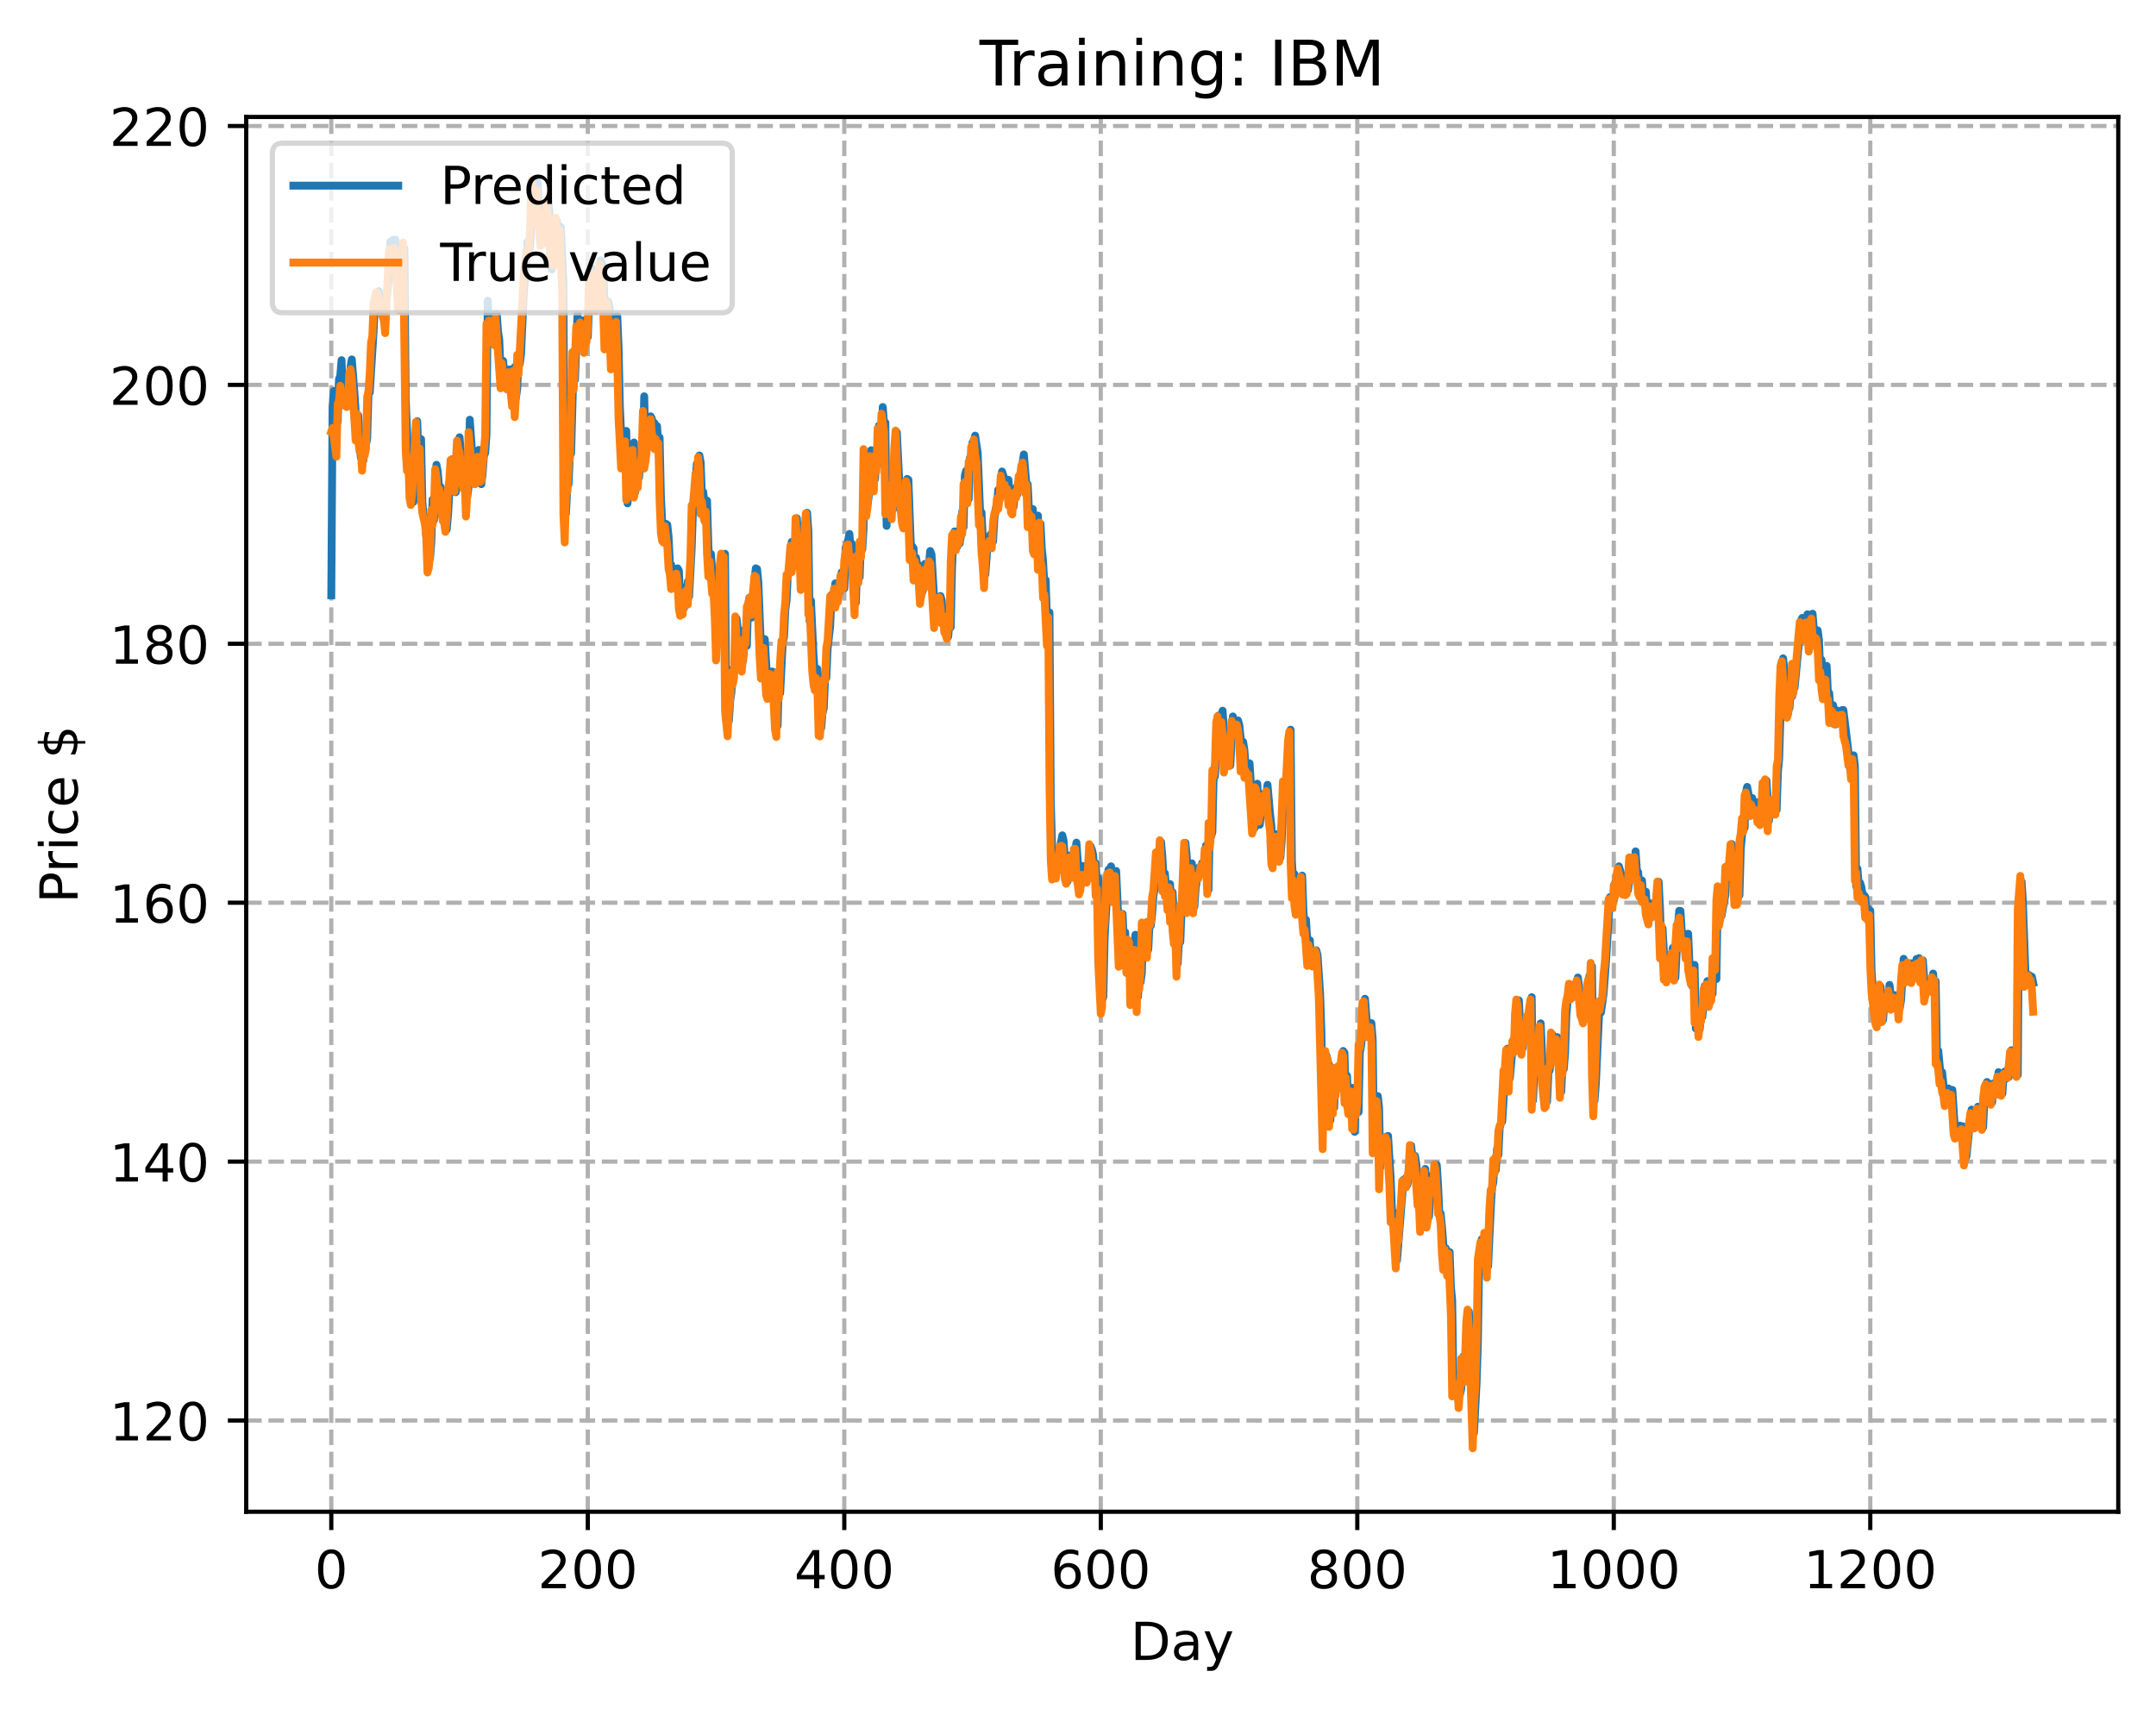 <?xml version="1.0" encoding="utf-8" standalone="no"?>
<!DOCTYPE svg PUBLIC "-//W3C//DTD SVG 1.1//EN"
  "http://www.w3.org/Graphics/SVG/1.1/DTD/svg11.dtd">
<!-- Created with matplotlib (https://matplotlib.org/) -->
<svg height="325.986pt" version="1.1" viewBox="0 0 411.286 325.986" width="411.286pt" xmlns="http://www.w3.org/2000/svg" xmlns:xlink="http://www.w3.org/1999/xlink">
 <defs>
  <style type="text/css">
*{stroke-linecap:butt;stroke-linejoin:round;}
  </style>
 </defs>
 <g id="figure_1">
  <g id="patch_1">
   <path d="M 0 325.986 
L 411.286 325.986 
L 411.286 0 
L 0 0 
z
" style="fill:#ffffff;"/>
  </g>
  <g id="axes_1">
   <g id="patch_2">
    <path d="M 46.966 288.43 
L 404.086 288.43 
L 404.086 22.318 
L 46.966 22.318 
z
" style="fill:#ffffff;"/>
   </g>
   <g id="matplotlib.axis_1">
    <g id="xtick_1">
     <g id="line2d_1">
      <path clip-path="url(#pfe466c33a4)" d="M 63.198 288.43 
L 63.198 22.318 
" style="fill:none;stroke:#b0b0b0;stroke-dasharray:2.96,1.28;stroke-dashoffset:0;stroke-width:0.8;"/>
     </g>
     <g id="line2d_2">
      <defs>
       <path d="M 0 0 
L 0 3.5 
" id="m175342dddc" style="stroke:#000000;stroke-width:0.8;"/>
      </defs>
      <g>
       <use style="stroke:#000000;stroke-width:0.8;" x="63.198" xlink:href="#m175342dddc" y="288.43"/>
      </g>
     </g>
     <g id="text_1">
      <!-- 0 -->
      <defs>
       <path d="M 31.781 66.406 
Q 24.172 66.406 20.328 58.906 
Q 16.5 51.422 16.5 36.375 
Q 16.5 21.391 20.328 13.891 
Q 24.172 6.391 31.781 6.391 
Q 39.453 6.391 43.281 13.891 
Q 47.125 21.391 47.125 36.375 
Q 47.125 51.422 43.281 58.906 
Q 39.453 66.406 31.781 66.406 
z
M 31.781 74.219 
Q 44.047 74.219 50.516 64.516 
Q 56.984 54.828 56.984 36.375 
Q 56.984 17.969 50.516 8.266 
Q 44.047 -1.422 31.781 -1.422 
Q 19.531 -1.422 13.062 8.266 
Q 6.594 17.969 6.594 36.375 
Q 6.594 54.828 13.062 64.516 
Q 19.531 74.219 31.781 74.219 
z
" id="DejaVuSans-48"/>
      </defs>
      <g transform="translate(60.017 303.029)scale(0.1 -0.1)">
       <use xlink:href="#DejaVuSans-48"/>
      </g>
     </g>
    </g>
    <g id="xtick_2">
     <g id="line2d_3">
      <path clip-path="url(#pfe466c33a4)" d="M 112.129 288.43 
L 112.129 22.318 
" style="fill:none;stroke:#b0b0b0;stroke-dasharray:2.96,1.28;stroke-dashoffset:0;stroke-width:0.8;"/>
     </g>
     <g id="line2d_4">
      <g>
       <use style="stroke:#000000;stroke-width:0.8;" x="112.129" xlink:href="#m175342dddc" y="288.43"/>
      </g>
     </g>
     <g id="text_2">
      <!-- 200 -->
      <defs>
       <path d="M 19.188 8.297 
L 53.609 8.297 
L 53.609 0 
L 7.328 0 
L 7.328 8.297 
Q 12.938 14.109 22.625 23.891 
Q 32.328 33.688 34.812 36.531 
Q 39.547 41.844 41.422 45.531 
Q 43.312 49.219 43.312 52.781 
Q 43.312 58.594 39.234 62.25 
Q 35.156 65.922 28.609 65.922 
Q 23.969 65.922 18.812 64.312 
Q 13.672 62.703 7.812 59.422 
L 7.812 69.391 
Q 13.766 71.781 18.938 73 
Q 24.125 74.219 28.422 74.219 
Q 39.75 74.219 46.484 68.547 
Q 53.219 62.891 53.219 53.422 
Q 53.219 48.922 51.531 44.891 
Q 49.859 40.875 45.406 35.406 
Q 44.188 33.984 37.641 27.219 
Q 31.109 20.453 19.188 8.297 
z
" id="DejaVuSans-50"/>
      </defs>
      <g transform="translate(102.585 303.029)scale(0.1 -0.1)">
       <use xlink:href="#DejaVuSans-50"/>
       <use x="63.623" xlink:href="#DejaVuSans-48"/>
       <use x="127.246" xlink:href="#DejaVuSans-48"/>
      </g>
     </g>
    </g>
    <g id="xtick_3">
     <g id="line2d_5">
      <path clip-path="url(#pfe466c33a4)" d="M 161.06 288.43 
L 161.06 22.318 
" style="fill:none;stroke:#b0b0b0;stroke-dasharray:2.96,1.28;stroke-dashoffset:0;stroke-width:0.8;"/>
     </g>
     <g id="line2d_6">
      <g>
       <use style="stroke:#000000;stroke-width:0.8;" x="161.06" xlink:href="#m175342dddc" y="288.43"/>
      </g>
     </g>
     <g id="text_3">
      <!-- 400 -->
      <defs>
       <path d="M 37.797 64.312 
L 12.891 25.391 
L 37.797 25.391 
z
M 35.203 72.906 
L 47.609 72.906 
L 47.609 25.391 
L 58.016 25.391 
L 58.016 17.188 
L 47.609 17.188 
L 47.609 0 
L 37.797 0 
L 37.797 17.188 
L 4.891 17.188 
L 4.891 26.703 
z
" id="DejaVuSans-52"/>
      </defs>
      <g transform="translate(151.516 303.029)scale(0.1 -0.1)">
       <use xlink:href="#DejaVuSans-52"/>
       <use x="63.623" xlink:href="#DejaVuSans-48"/>
       <use x="127.246" xlink:href="#DejaVuSans-48"/>
      </g>
     </g>
    </g>
    <g id="xtick_4">
     <g id="line2d_7">
      <path clip-path="url(#pfe466c33a4)" d="M 209.99 288.43 
L 209.99 22.318 
" style="fill:none;stroke:#b0b0b0;stroke-dasharray:2.96,1.28;stroke-dashoffset:0;stroke-width:0.8;"/>
     </g>
     <g id="line2d_8">
      <g>
       <use style="stroke:#000000;stroke-width:0.8;" x="209.99" xlink:href="#m175342dddc" y="288.43"/>
      </g>
     </g>
     <g id="text_4">
      <!-- 600 -->
      <defs>
       <path d="M 33.016 40.375 
Q 26.375 40.375 22.484 35.828 
Q 18.609 31.297 18.609 23.391 
Q 18.609 15.531 22.484 10.953 
Q 26.375 6.391 33.016 6.391 
Q 39.656 6.391 43.531 10.953 
Q 47.406 15.531 47.406 23.391 
Q 47.406 31.297 43.531 35.828 
Q 39.656 40.375 33.016 40.375 
z
M 52.594 71.297 
L 52.594 62.312 
Q 48.875 64.062 45.094 64.984 
Q 41.312 65.922 37.594 65.922 
Q 27.828 65.922 22.672 59.328 
Q 17.531 52.734 16.797 39.406 
Q 19.672 43.656 24.016 45.922 
Q 28.375 48.188 33.594 48.188 
Q 44.578 48.188 50.953 41.516 
Q 57.328 34.859 57.328 23.391 
Q 57.328 12.156 50.688 5.359 
Q 44.047 -1.422 33.016 -1.422 
Q 20.359 -1.422 13.672 8.266 
Q 6.984 17.969 6.984 36.375 
Q 6.984 53.656 15.188 63.938 
Q 23.391 74.219 37.203 74.219 
Q 40.922 74.219 44.703 73.484 
Q 48.484 72.75 52.594 71.297 
z
" id="DejaVuSans-54"/>
      </defs>
      <g transform="translate(200.446 303.029)scale(0.1 -0.1)">
       <use xlink:href="#DejaVuSans-54"/>
       <use x="63.623" xlink:href="#DejaVuSans-48"/>
       <use x="127.246" xlink:href="#DejaVuSans-48"/>
      </g>
     </g>
    </g>
    <g id="xtick_5">
     <g id="line2d_9">
      <path clip-path="url(#pfe466c33a4)" d="M 258.921 288.43 
L 258.921 22.318 
" style="fill:none;stroke:#b0b0b0;stroke-dasharray:2.96,1.28;stroke-dashoffset:0;stroke-width:0.8;"/>
     </g>
     <g id="line2d_10">
      <g>
       <use style="stroke:#000000;stroke-width:0.8;" x="258.921" xlink:href="#m175342dddc" y="288.43"/>
      </g>
     </g>
     <g id="text_5">
      <!-- 800 -->
      <defs>
       <path d="M 31.781 34.625 
Q 24.75 34.625 20.719 30.859 
Q 16.703 27.094 16.703 20.516 
Q 16.703 13.922 20.719 10.156 
Q 24.75 6.391 31.781 6.391 
Q 38.812 6.391 42.859 10.172 
Q 46.922 13.969 46.922 20.516 
Q 46.922 27.094 42.891 30.859 
Q 38.875 34.625 31.781 34.625 
z
M 21.922 38.812 
Q 15.578 40.375 12.031 44.719 
Q 8.5 49.078 8.5 55.328 
Q 8.5 64.062 14.719 69.141 
Q 20.953 74.219 31.781 74.219 
Q 42.672 74.219 48.875 69.141 
Q 55.078 64.062 55.078 55.328 
Q 55.078 49.078 51.531 44.719 
Q 48 40.375 41.703 38.812 
Q 48.828 37.156 52.797 32.312 
Q 56.781 27.484 56.781 20.516 
Q 56.781 9.906 50.312 4.234 
Q 43.844 -1.422 31.781 -1.422 
Q 19.734 -1.422 13.25 4.234 
Q 6.781 9.906 6.781 20.516 
Q 6.781 27.484 10.781 32.312 
Q 14.797 37.156 21.922 38.812 
z
M 18.312 54.391 
Q 18.312 48.734 21.844 45.562 
Q 25.391 42.391 31.781 42.391 
Q 38.141 42.391 41.719 45.562 
Q 45.312 48.734 45.312 54.391 
Q 45.312 60.062 41.719 63.234 
Q 38.141 66.406 31.781 66.406 
Q 25.391 66.406 21.844 63.234 
Q 18.312 60.062 18.312 54.391 
z
" id="DejaVuSans-56"/>
      </defs>
      <g transform="translate(249.377 303.029)scale(0.1 -0.1)">
       <use xlink:href="#DejaVuSans-56"/>
       <use x="63.623" xlink:href="#DejaVuSans-48"/>
       <use x="127.246" xlink:href="#DejaVuSans-48"/>
      </g>
     </g>
    </g>
    <g id="xtick_6">
     <g id="line2d_11">
      <path clip-path="url(#pfe466c33a4)" d="M 307.851 288.43 
L 307.851 22.318 
" style="fill:none;stroke:#b0b0b0;stroke-dasharray:2.96,1.28;stroke-dashoffset:0;stroke-width:0.8;"/>
     </g>
     <g id="line2d_12">
      <g>
       <use style="stroke:#000000;stroke-width:0.8;" x="307.851" xlink:href="#m175342dddc" y="288.43"/>
      </g>
     </g>
     <g id="text_6">
      <!-- 1000 -->
      <defs>
       <path d="M 12.406 8.297 
L 28.516 8.297 
L 28.516 63.922 
L 10.984 60.406 
L 10.984 69.391 
L 28.422 72.906 
L 38.281 72.906 
L 38.281 8.297 
L 54.391 8.297 
L 54.391 0 
L 12.406 0 
z
" id="DejaVuSans-49"/>
      </defs>
      <g transform="translate(295.126 303.029)scale(0.1 -0.1)">
       <use xlink:href="#DejaVuSans-49"/>
       <use x="63.623" xlink:href="#DejaVuSans-48"/>
       <use x="127.246" xlink:href="#DejaVuSans-48"/>
       <use x="190.869" xlink:href="#DejaVuSans-48"/>
      </g>
     </g>
    </g>
    <g id="xtick_7">
     <g id="line2d_13">
      <path clip-path="url(#pfe466c33a4)" d="M 356.782 288.43 
L 356.782 22.318 
" style="fill:none;stroke:#b0b0b0;stroke-dasharray:2.96,1.28;stroke-dashoffset:0;stroke-width:0.8;"/>
     </g>
     <g id="line2d_14">
      <g>
       <use style="stroke:#000000;stroke-width:0.8;" x="356.782" xlink:href="#m175342dddc" y="288.43"/>
      </g>
     </g>
     <g id="text_7">
      <!-- 1200 -->
      <g transform="translate(344.057 303.029)scale(0.1 -0.1)">
       <use xlink:href="#DejaVuSans-49"/>
       <use x="63.623" xlink:href="#DejaVuSans-50"/>
       <use x="127.246" xlink:href="#DejaVuSans-48"/>
       <use x="190.869" xlink:href="#DejaVuSans-48"/>
      </g>
     </g>
    </g>
    <g id="text_8">
     <!-- Day -->
     <defs>
      <path d="M 19.672 64.797 
L 19.672 8.109 
L 31.594 8.109 
Q 46.688 8.109 53.688 14.938 
Q 60.688 21.781 60.688 36.531 
Q 60.688 51.172 53.688 57.984 
Q 46.688 64.797 31.594 64.797 
z
M 9.812 72.906 
L 30.078 72.906 
Q 51.266 72.906 61.172 64.094 
Q 71.094 55.281 71.094 36.531 
Q 71.094 17.672 61.125 8.828 
Q 51.172 0 30.078 0 
L 9.812 0 
z
" id="DejaVuSans-68"/>
      <path d="M 34.281 27.484 
Q 23.391 27.484 19.188 25 
Q 14.984 22.516 14.984 16.5 
Q 14.984 11.719 18.141 8.906 
Q 21.297 6.109 26.703 6.109 
Q 34.188 6.109 38.703 11.406 
Q 43.219 16.703 43.219 25.484 
L 43.219 27.484 
z
M 52.203 31.203 
L 52.203 0 
L 43.219 0 
L 43.219 8.297 
Q 40.141 3.328 35.547 0.953 
Q 30.953 -1.422 24.312 -1.422 
Q 15.922 -1.422 10.953 3.297 
Q 6 8.016 6 15.922 
Q 6 25.141 12.172 29.828 
Q 18.359 34.516 30.609 34.516 
L 43.219 34.516 
L 43.219 35.406 
Q 43.219 41.609 39.141 45 
Q 35.062 48.391 27.688 48.391 
Q 23 48.391 18.547 47.266 
Q 14.109 46.141 10.016 43.891 
L 10.016 52.203 
Q 14.938 54.109 19.578 55.047 
Q 24.219 56 28.609 56 
Q 40.484 56 46.344 49.844 
Q 52.203 43.703 52.203 31.203 
z
" id="DejaVuSans-97"/>
      <path d="M 32.172 -5.078 
Q 28.375 -14.844 24.75 -17.812 
Q 21.141 -20.797 15.094 -20.797 
L 7.906 -20.797 
L 7.906 -13.281 
L 13.188 -13.281 
Q 16.891 -13.281 18.938 -11.516 
Q 21 -9.766 23.484 -3.219 
L 25.094 0.875 
L 2.984 54.688 
L 12.5 54.688 
L 29.594 11.922 
L 46.688 54.688 
L 56.203 54.688 
z
" id="DejaVuSans-121"/>
     </defs>
     <g transform="translate(215.652 316.707)scale(0.1 -0.1)">
      <use xlink:href="#DejaVuSans-68"/>
      <use x="77.002" xlink:href="#DejaVuSans-97"/>
      <use x="138.281" xlink:href="#DejaVuSans-121"/>
     </g>
    </g>
   </g>
   <g id="matplotlib.axis_2">
    <g id="ytick_1">
     <g id="line2d_15">
      <path clip-path="url(#pfe466c33a4)" d="M 46.966 271.024 
L 404.086 271.024 
" style="fill:none;stroke:#b0b0b0;stroke-dasharray:2.96,1.28;stroke-dashoffset:0;stroke-width:0.8;"/>
     </g>
     <g id="line2d_16">
      <defs>
       <path d="M 0 0 
L -3.5 0 
" id="m616b478832" style="stroke:#000000;stroke-width:0.8;"/>
      </defs>
      <g>
       <use style="stroke:#000000;stroke-width:0.8;" x="46.966" xlink:href="#m616b478832" y="271.024"/>
      </g>
     </g>
     <g id="text_9">
      <!-- 120 -->
      <g transform="translate(20.878 274.823)scale(0.1 -0.1)">
       <use xlink:href="#DejaVuSans-49"/>
       <use x="63.623" xlink:href="#DejaVuSans-50"/>
       <use x="127.246" xlink:href="#DejaVuSans-48"/>
      </g>
     </g>
    </g>
    <g id="ytick_2">
     <g id="line2d_17">
      <path clip-path="url(#pfe466c33a4)" d="M 46.966 221.627 
L 404.086 221.627 
" style="fill:none;stroke:#b0b0b0;stroke-dasharray:2.96,1.28;stroke-dashoffset:0;stroke-width:0.8;"/>
     </g>
     <g id="line2d_18">
      <g>
       <use style="stroke:#000000;stroke-width:0.8;" x="46.966" xlink:href="#m616b478832" y="221.627"/>
      </g>
     </g>
     <g id="text_10">
      <!-- 140 -->
      <g transform="translate(20.878 225.427)scale(0.1 -0.1)">
       <use xlink:href="#DejaVuSans-49"/>
       <use x="63.623" xlink:href="#DejaVuSans-52"/>
       <use x="127.246" xlink:href="#DejaVuSans-48"/>
      </g>
     </g>
    </g>
    <g id="ytick_3">
     <g id="line2d_19">
      <path clip-path="url(#pfe466c33a4)" d="M 46.966 172.231 
L 404.086 172.231 
" style="fill:none;stroke:#b0b0b0;stroke-dasharray:2.96,1.28;stroke-dashoffset:0;stroke-width:0.8;"/>
     </g>
     <g id="line2d_20">
      <g>
       <use style="stroke:#000000;stroke-width:0.8;" x="46.966" xlink:href="#m616b478832" y="172.231"/>
      </g>
     </g>
     <g id="text_11">
      <!-- 160 -->
      <g transform="translate(20.878 176.03)scale(0.1 -0.1)">
       <use xlink:href="#DejaVuSans-49"/>
       <use x="63.623" xlink:href="#DejaVuSans-54"/>
       <use x="127.246" xlink:href="#DejaVuSans-48"/>
      </g>
     </g>
    </g>
    <g id="ytick_4">
     <g id="line2d_21">
      <path clip-path="url(#pfe466c33a4)" d="M 46.966 122.834 
L 404.086 122.834 
" style="fill:none;stroke:#b0b0b0;stroke-dasharray:2.96,1.28;stroke-dashoffset:0;stroke-width:0.8;"/>
     </g>
     <g id="line2d_22">
      <g>
       <use style="stroke:#000000;stroke-width:0.8;" x="46.966" xlink:href="#m616b478832" y="122.834"/>
      </g>
     </g>
     <g id="text_12">
      <!-- 180 -->
      <g transform="translate(20.878 126.633)scale(0.1 -0.1)">
       <use xlink:href="#DejaVuSans-49"/>
       <use x="63.623" xlink:href="#DejaVuSans-56"/>
       <use x="127.246" xlink:href="#DejaVuSans-48"/>
      </g>
     </g>
    </g>
    <g id="ytick_5">
     <g id="line2d_23">
      <path clip-path="url(#pfe466c33a4)" d="M 46.966 73.437 
L 404.086 73.437 
" style="fill:none;stroke:#b0b0b0;stroke-dasharray:2.96,1.28;stroke-dashoffset:0;stroke-width:0.8;"/>
     </g>
     <g id="line2d_24">
      <g>
       <use style="stroke:#000000;stroke-width:0.8;" x="46.966" xlink:href="#m616b478832" y="73.437"/>
      </g>
     </g>
     <g id="text_13">
      <!-- 200 -->
      <g transform="translate(20.878 77.237)scale(0.1 -0.1)">
       <use xlink:href="#DejaVuSans-50"/>
       <use x="63.623" xlink:href="#DejaVuSans-48"/>
       <use x="127.246" xlink:href="#DejaVuSans-48"/>
      </g>
     </g>
    </g>
    <g id="ytick_6">
     <g id="line2d_25">
      <path clip-path="url(#pfe466c33a4)" d="M 46.966 24.041 
L 404.086 24.041 
" style="fill:none;stroke:#b0b0b0;stroke-dasharray:2.96,1.28;stroke-dashoffset:0;stroke-width:0.8;"/>
     </g>
     <g id="line2d_26">
      <g>
       <use style="stroke:#000000;stroke-width:0.8;" x="46.966" xlink:href="#m616b478832" y="24.041"/>
      </g>
     </g>
     <g id="text_14">
      <!-- 220 -->
      <g transform="translate(20.878 27.84)scale(0.1 -0.1)">
       <use xlink:href="#DejaVuSans-50"/>
       <use x="63.623" xlink:href="#DejaVuSans-50"/>
       <use x="127.246" xlink:href="#DejaVuSans-48"/>
      </g>
     </g>
    </g>
    <g id="text_15">
     <!-- Price $ -->
     <defs>
      <path d="M 19.672 64.797 
L 19.672 37.406 
L 32.078 37.406 
Q 38.969 37.406 42.719 40.969 
Q 46.484 44.531 46.484 51.125 
Q 46.484 57.672 42.719 61.234 
Q 38.969 64.797 32.078 64.797 
z
M 9.812 72.906 
L 32.078 72.906 
Q 44.344 72.906 50.609 67.359 
Q 56.891 61.812 56.891 51.125 
Q 56.891 40.328 50.609 34.812 
Q 44.344 29.297 32.078 29.297 
L 19.672 29.297 
L 19.672 0 
L 9.812 0 
z
" id="DejaVuSans-80"/>
      <path d="M 41.109 46.297 
Q 39.594 47.172 37.812 47.578 
Q 36.031 48 33.891 48 
Q 26.266 48 22.188 43.047 
Q 18.109 38.094 18.109 28.812 
L 18.109 0 
L 9.078 0 
L 9.078 54.688 
L 18.109 54.688 
L 18.109 46.188 
Q 20.953 51.172 25.484 53.578 
Q 30.031 56 36.531 56 
Q 37.453 56 38.578 55.875 
Q 39.703 55.766 41.062 55.516 
z
" id="DejaVuSans-114"/>
      <path d="M 9.422 54.688 
L 18.406 54.688 
L 18.406 0 
L 9.422 0 
z
M 9.422 75.984 
L 18.406 75.984 
L 18.406 64.594 
L 9.422 64.594 
z
" id="DejaVuSans-105"/>
      <path d="M 48.781 52.594 
L 48.781 44.188 
Q 44.969 46.297 41.141 47.344 
Q 37.312 48.391 33.406 48.391 
Q 24.656 48.391 19.812 42.844 
Q 14.984 37.312 14.984 27.297 
Q 14.984 17.281 19.812 11.734 
Q 24.656 6.203 33.406 6.203 
Q 37.312 6.203 41.141 7.25 
Q 44.969 8.297 48.781 10.406 
L 48.781 2.094 
Q 45.016 0.344 40.984 -0.531 
Q 36.969 -1.422 32.422 -1.422 
Q 20.062 -1.422 12.781 6.344 
Q 5.516 14.109 5.516 27.297 
Q 5.516 40.672 12.859 48.328 
Q 20.219 56 33.016 56 
Q 37.156 56 41.109 55.141 
Q 45.062 54.297 48.781 52.594 
z
" id="DejaVuSans-99"/>
      <path d="M 56.203 29.594 
L 56.203 25.203 
L 14.891 25.203 
Q 15.484 15.922 20.484 11.062 
Q 25.484 6.203 34.422 6.203 
Q 39.594 6.203 44.453 7.469 
Q 49.312 8.734 54.109 11.281 
L 54.109 2.781 
Q 49.266 0.734 44.188 -0.344 
Q 39.109 -1.422 33.891 -1.422 
Q 20.797 -1.422 13.156 6.188 
Q 5.516 13.812 5.516 26.812 
Q 5.516 40.234 12.766 48.109 
Q 20.016 56 32.328 56 
Q 43.359 56 49.781 48.891 
Q 56.203 41.797 56.203 29.594 
z
M 47.219 32.234 
Q 47.125 39.594 43.094 43.984 
Q 39.062 48.391 32.422 48.391 
Q 24.906 48.391 20.391 44.141 
Q 15.875 39.891 15.188 32.172 
z
" id="DejaVuSans-101"/>
      <path id="DejaVuSans-32"/>
      <path d="M 33.797 -14.703 
L 28.906 -14.703 
L 28.859 0 
Q 23.734 0.094 18.609 1.188 
Q 13.484 2.297 8.297 4.5 
L 8.297 13.281 
Q 13.281 10.156 18.375 8.562 
Q 23.484 6.984 28.906 6.938 
L 28.906 29.203 
Q 18.109 30.953 13.203 35.156 
Q 8.297 39.359 8.297 46.688 
Q 8.297 54.641 13.625 59.219 
Q 18.953 63.812 28.906 64.5 
L 28.906 75.984 
L 33.797 75.984 
L 33.797 64.656 
Q 38.328 64.453 42.578 63.688 
Q 46.828 62.938 50.875 61.625 
L 50.875 53.078 
Q 46.828 55.125 42.547 56.25 
Q 38.281 57.375 33.797 57.562 
L 33.797 36.719 
Q 44.875 35.016 50.094 30.609 
Q 55.328 26.219 55.328 18.609 
Q 55.328 10.359 49.781 5.594 
Q 44.234 0.828 33.797 0.094 
z
M 28.906 37.594 
L 28.906 57.625 
Q 23.25 56.984 20.266 54.391 
Q 17.281 51.812 17.281 47.516 
Q 17.281 43.312 20.031 40.969 
Q 22.797 38.625 28.906 37.594 
z
M 33.797 28.219 
L 33.797 7.078 
Q 39.984 7.906 43.141 10.594 
Q 46.297 13.281 46.297 17.672 
Q 46.297 21.969 43.281 24.5 
Q 40.281 27.047 33.797 28.219 
z
" id="DejaVuSans-36"/>
     </defs>
     <g transform="translate(14.798 172.342)rotate(-90)scale(0.1 -0.1)">
      <use xlink:href="#DejaVuSans-80"/>
      <use x="58.553" xlink:href="#DejaVuSans-114"/>
      <use x="99.666" xlink:href="#DejaVuSans-105"/>
      <use x="127.449" xlink:href="#DejaVuSans-99"/>
      <use x="182.43" xlink:href="#DejaVuSans-101"/>
      <use x="243.953" xlink:href="#DejaVuSans-32"/>
      <use x="275.74" xlink:href="#DejaVuSans-36"/>
     </g>
    </g>
   </g>
   <g id="line2d_27">
    <path clip-path="url(#pfe466c33a4)" d="M 63.198 113.573 
L 63.443 77.546 
L 63.688 74.585 
L 63.932 78.054 
L 64.177 77.285 
L 64.422 80.476 
L 64.666 72.331 
L 64.911 71.708 
L 65.156 68.72 
L 65.4 75.319 
L 65.89 74.676 
L 66.134 76.137 
L 66.379 76.716 
L 66.623 76.032 
L 66.868 70.017 
L 67.113 68.577 
L 67.602 74.836 
L 68.091 82.216 
L 68.336 79.25 
L 68.825 87.291 
L 69.07 83.943 
L 69.315 87.857 
L 69.559 83.976 
L 69.804 84.997 
L 70.049 83.595 
L 70.293 74.817 
L 70.538 74.877 
L 71.272 63.178 
L 71.517 57.485 
L 71.761 55.898 
L 72.251 55.556 
L 72.74 57.949 
L 72.984 57.509 
L 73.229 60.221 
L 73.474 57.609 
L 73.718 57.425 
L 74.208 52.717 
L 74.452 46.129 
L 74.697 48.846 
L 74.942 45.772 
L 75.186 46.177 
L 75.431 45.715 
L 76.41 58.066 
L 76.654 54.288 
L 76.899 52.887 
L 77.144 47.325 
L 77.388 76.07 
L 77.878 87.457 
L 78.122 89.1 
L 78.367 94.194 
L 78.611 92.255 
L 78.856 95.777 
L 79.345 86.247 
L 79.59 80.363 
L 79.835 87.201 
L 80.079 87.804 
L 80.324 83.78 
L 80.569 95.73 
L 80.813 98.427 
L 81.058 98.59 
L 81.303 102.222 
L 81.547 101.928 
L 81.792 105.798 
L 82.037 106.56 
L 82.281 103.378 
L 82.526 95.316 
L 82.771 99.276 
L 83.015 95.57 
L 83.26 88.679 
L 83.505 89.953 
L 83.749 92.936 
L 83.994 92.845 
L 84.239 93.556 
L 84.483 97.771 
L 84.728 99.578 
L 84.972 99.931 
L 85.217 101.037 
L 85.462 98.356 
L 85.951 89.951 
L 86.196 87.642 
L 86.44 89.444 
L 86.685 92.707 
L 86.93 93.91 
L 87.664 83.432 
L 88.153 89.458 
L 88.398 89.315 
L 88.642 89.778 
L 88.887 89.682 
L 89.132 94.751 
L 89.376 92.966 
L 89.621 80.078 
L 90.11 87.078 
L 90.599 90.19 
L 90.844 90.426 
L 91.089 90.144 
L 91.333 85.845 
L 91.578 90.945 
L 91.823 92.373 
L 92.067 90.297 
L 92.312 86.986 
L 92.557 86.411 
L 92.801 82.992 
L 93.046 57.372 
L 93.291 63.509 
L 93.535 60.481 
L 93.78 60.015 
L 94.269 63.519 
L 94.514 63.879 
L 94.759 59.85 
L 95.003 63.165 
L 95.248 64.88 
L 95.493 71.268 
L 95.737 73.234 
L 95.982 68.857 
L 96.227 71.427 
L 96.471 72.572 
L 96.716 71.782 
L 96.96 73.364 
L 97.205 70.483 
L 97.45 70.974 
L 97.939 76.379 
L 98.184 70.014 
L 98.428 75.897 
L 98.673 74.1 
L 98.918 68.128 
L 99.162 69.387 
L 99.407 67.449 
L 99.896 56.206 
L 100.386 49.98 
L 100.63 46.126 
L 100.875 48.104 
L 101.12 46.991 
L 101.364 42.524 
L 101.609 34.893 
L 101.854 36.553 
L 102.098 39.976 
L 102.343 38.257 
L 102.587 34.737 
L 102.832 43.509 
L 103.077 42.04 
L 103.321 45.567 
L 103.566 41.495 
L 103.811 45.141 
L 104.055 41.578 
L 104.3 41.231 
L 104.545 37.937 
L 104.789 40.216 
L 105.034 44.625 
L 105.279 51.397 
L 105.523 50.164 
L 105.768 49.628 
L 106.013 42.615 
L 106.257 42.171 
L 106.747 48.914 
L 106.991 43.321 
L 107.481 54.014 
L 107.725 98.157 
L 107.97 97.966 
L 108.215 92.912 
L 108.459 92.416 
L 108.704 86.771 
L 108.948 86.526 
L 109.438 68.482 
L 109.682 72.497 
L 110.172 59.941 
L 110.416 65.513 
L 110.661 63.83 
L 110.906 61.136 
L 111.15 63.674 
L 111.395 61.105 
L 111.64 64.604 
L 111.884 64.58 
L 112.129 64.311 
L 112.618 52.179 
L 112.863 52.865 
L 113.108 51.332 
L 113.352 53.514 
L 113.597 56.793 
L 113.842 58.136 
L 114.086 51.983 
L 114.331 53.708 
L 114.575 49.676 
L 115.065 50.735 
L 115.554 65.035 
L 115.799 62.754 
L 116.043 57.539 
L 116.288 58.753 
L 116.777 67.387 
L 117.022 63.707 
L 117.267 65.604 
L 117.756 60.3 
L 118.001 66.244 
L 118.245 77.402 
L 118.735 88.542 
L 118.979 84.3 
L 119.224 84.119 
L 119.469 82.22 
L 119.713 96.038 
L 119.958 91.772 
L 120.203 92.734 
L 120.692 85.246 
L 120.936 84.418 
L 121.181 93.832 
L 121.426 90.039 
L 121.67 88.264 
L 121.915 91.081 
L 122.16 87.05 
L 122.404 87.152 
L 122.649 85.696 
L 122.894 75.613 
L 123.138 86.652 
L 123.628 83.803 
L 123.872 80.087 
L 124.117 79.438 
L 124.362 79.871 
L 124.606 81.611 
L 124.851 80.714 
L 125.096 84.043 
L 125.34 81.283 
L 125.585 84.932 
L 125.83 83.469 
L 126.074 94.695 
L 126.319 99.611 
L 126.808 101.75 
L 127.053 99.952 
L 127.297 100.127 
L 127.542 102.42 
L 127.787 107.504 
L 128.031 107.724 
L 128.276 110.225 
L 128.521 110.01 
L 128.765 108.528 
L 129.01 108.655 
L 129.255 108.436 
L 129.499 108.863 
L 129.744 114.272 
L 129.989 116.013 
L 130.233 114.662 
L 130.478 116.007 
L 130.723 112.008 
L 130.967 114.423 
L 131.212 110.974 
L 131.457 113.813 
L 131.946 104.68 
L 132.191 97.389 
L 132.435 95.733 
L 132.924 88.486 
L 133.169 90.672 
L 133.414 86.901 
L 133.658 88.171 
L 133.903 94.635 
L 134.148 93.851 
L 134.637 98.197 
L 134.882 95.522 
L 135.126 104.067 
L 135.371 108.71 
L 135.616 105.684 
L 136.105 112.061 
L 136.35 111.013 
L 136.839 122.997 
L 137.084 118.934 
L 137.328 110.829 
L 137.573 107.376 
L 137.818 106.232 
L 138.062 110.186 
L 138.307 105.661 
L 138.551 137.421 
L 138.796 134.662 
L 139.041 137.57 
L 139.285 133.814 
L 139.53 132.073 
L 139.775 127.684 
L 140.019 128.05 
L 140.264 127.97 
L 140.509 118.015 
L 140.998 122.451 
L 141.243 122.545 
L 141.487 120.361 
L 141.732 126.168 
L 142.221 120.756 
L 142.466 123.22 
L 142.711 115.608 
L 142.955 114.044 
L 143.2 113.918 
L 143.445 117.812 
L 143.934 110.723 
L 144.178 108.432 
L 144.423 108.57 
L 144.668 111.126 
L 145.157 123.506 
L 145.402 127.407 
L 145.646 123.607 
L 145.891 121.942 
L 146.38 130.34 
L 146.625 131.549 
L 146.87 130.989 
L 147.114 128.141 
L 147.359 128.133 
L 147.604 129.099 
L 148.338 138.49 
L 148.582 129.463 
L 148.827 132.239 
L 149.316 122.558 
L 149.561 121.589 
L 149.806 116.407 
L 150.05 114.534 
L 150.295 109.51 
L 150.539 109.207 
L 151.029 103.391 
L 151.273 107.743 
L 151.518 105.236 
L 151.763 106.67 
L 152.007 98.879 
L 152.252 101.978 
L 152.497 103.13 
L 152.741 103.656 
L 152.986 110.821 
L 153.475 103.1 
L 153.72 101.048 
L 153.965 97.836 
L 154.209 101.385 
L 154.454 118.573 
L 154.699 114.598 
L 155.188 124.919 
L 155.433 128.569 
L 155.677 129.436 
L 155.922 127.618 
L 156.166 129.772 
L 156.411 137.482 
L 156.656 138.909 
L 156.9 136.105 
L 157.145 135.172 
L 157.39 129.459 
L 157.634 129.343 
L 157.879 123.791 
L 158.368 119.434 
L 158.613 113.494 
L 158.858 113.957 
L 159.102 113.746 
L 159.347 111.297 
L 159.592 113.385 
L 159.836 112.045 
L 160.081 113.22 
L 160.326 110.479 
L 160.57 109.19 
L 160.815 109.333 
L 161.06 112.272 
L 161.304 104.541 
L 161.549 104.212 
L 162.038 101.867 
L 162.283 104.787 
L 162.527 103.761 
L 162.772 105.868 
L 163.261 115.023 
L 163.506 108.074 
L 163.751 105.263 
L 163.995 110.132 
L 164.24 103.231 
L 164.485 104.838 
L 164.729 101.107 
L 164.974 87.578 
L 165.219 90.021 
L 165.463 96.576 
L 165.708 94.799 
L 166.197 85.897 
L 166.442 88.66 
L 166.931 91.38 
L 167.176 86.689 
L 167.421 88.712 
L 167.665 81.224 
L 167.91 81.548 
L 168.154 83.91 
L 168.399 77.655 
L 168.644 80.9 
L 168.888 80.615 
L 169.133 100.334 
L 169.378 90.896 
L 169.622 91.233 
L 170.356 97.204 
L 170.846 84.713 
L 171.09 82.497 
L 171.58 92.645 
L 171.824 93.883 
L 172.314 99.608 
L 172.558 99.392 
L 172.803 97.504 
L 173.048 91.376 
L 173.292 91.543 
L 173.782 104.756 
L 174.026 104.247 
L 174.271 104.587 
L 174.515 109.495 
L 174.76 106.415 
L 175.005 108.217 
L 175.249 107.829 
L 175.739 113.549 
L 176.228 112.098 
L 176.473 107.577 
L 176.717 110.155 
L 176.962 109.947 
L 177.451 105.133 
L 177.696 105.757 
L 178.43 118.047 
L 178.675 115.386 
L 178.919 116.568 
L 179.164 116.572 
L 179.409 113.72 
L 179.653 114.575 
L 179.898 118.382 
L 180.142 116.906 
L 180.632 120.799 
L 180.876 121.48 
L 181.121 118.666 
L 181.366 119.669 
L 181.61 108.41 
L 181.855 102.308 
L 182.1 101.391 
L 182.589 104.318 
L 182.834 101.252 
L 183.078 103.694 
L 183.323 102.075 
L 183.568 97.584 
L 183.812 100.577 
L 184.057 90.743 
L 184.302 89.822 
L 184.791 95.233 
L 185.036 87.329 
L 185.28 87.583 
L 185.525 84.413 
L 185.77 85.214 
L 186.014 83.117 
L 186.503 86.372 
L 186.993 98.348 
L 187.237 97.757 
L 187.727 107.406 
L 187.971 109.583 
L 188.461 103.042 
L 188.705 103.526 
L 188.95 101.983 
L 189.195 102.861 
L 189.439 103.317 
L 189.684 99.043 
L 189.929 97.056 
L 190.173 97.084 
L 190.418 93.46 
L 190.663 95.416 
L 190.907 93.394 
L 191.152 89.958 
L 191.397 90.717 
L 191.641 92.586 
L 191.886 91.431 
L 192.13 92.667 
L 192.375 91.551 
L 192.62 94.551 
L 192.864 94.159 
L 193.109 96.487 
L 193.354 96.735 
L 193.598 93.542 
L 193.843 93.006 
L 194.088 94.288 
L 194.332 93.027 
L 194.577 90.559 
L 194.822 89.872 
L 195.311 86.704 
L 195.8 92.435 
L 196.045 92.39 
L 196.29 97.293 
L 196.534 97.303 
L 196.779 98.46 
L 197.024 97.134 
L 197.268 102.115 
L 197.513 104.574 
L 197.758 100.04 
L 198.002 98.375 
L 198.247 106.989 
L 198.491 99.928 
L 198.736 104.65 
L 198.981 107.086 
L 199.225 111.568 
L 199.47 110.667 
L 199.715 117.987 
L 199.959 121.584 
L 200.204 116.851 
L 200.449 152.886 
L 200.693 161.107 
L 200.938 164.349 
L 201.427 165.582 
L 201.672 165.641 
L 201.917 162.56 
L 202.161 161.903 
L 202.651 159.376 
L 202.895 160.374 
L 203.14 163.892 
L 203.385 165.635 
L 203.629 168.199 
L 203.874 166.461 
L 204.118 163.201 
L 204.363 163.334 
L 204.608 166.416 
L 205.097 162.59 
L 205.342 160.769 
L 205.831 167.507 
L 206.076 169.421 
L 206.32 167.917 
L 206.565 165.228 
L 206.81 166.104 
L 207.054 166.519 
L 207.299 165.501 
L 207.544 166.84 
L 207.788 164.707 
L 208.033 161.459 
L 208.278 162.064 
L 208.522 163.017 
L 208.767 166.099 
L 209.012 164.716 
L 209.256 168.789 
L 209.501 167.532 
L 209.746 179.89 
L 210.235 190.749 
L 210.479 190.232 
L 210.724 178.859 
L 211.458 165.929 
L 211.703 166.987 
L 211.947 165.29 
L 212.192 169.873 
L 212.437 171.134 
L 212.681 169.373 
L 212.926 166.173 
L 213.66 182.78 
L 213.905 176.438 
L 214.149 174.368 
L 214.394 179.839 
L 214.639 177.843 
L 214.883 182.562 
L 215.128 183.547 
L 215.373 179.966 
L 215.617 180.686 
L 215.862 190.65 
L 216.106 184.122 
L 216.596 178.345 
L 216.84 186.619 
L 217.085 190.209 
L 217.33 185.383 
L 217.574 187.429 
L 217.819 185.674 
L 218.064 177.614 
L 218.308 178.784 
L 218.553 176.042 
L 219.042 181.191 
L 219.287 176.242 
L 219.532 176.637 
L 219.776 174.501 
L 220.021 171.021 
L 220.266 169.607 
L 220.755 162.599 
L 221.244 163.462 
L 221.489 160.654 
L 221.734 163.456 
L 221.978 167.788 
L 222.223 166.638 
L 222.467 169.77 
L 222.712 168.756 
L 222.957 172.501 
L 223.201 168.669 
L 223.446 173.692 
L 223.691 170.25 
L 223.935 175.236 
L 224.18 177.936 
L 224.425 176.498 
L 224.669 183.843 
L 224.914 178.934 
L 225.159 179.721 
L 225.403 173.556 
L 225.648 171.751 
L 226.137 160.82 
L 226.382 163.27 
L 226.627 171.019 
L 226.871 169.667 
L 227.116 170.524 
L 227.361 164.725 
L 227.85 172.963 
L 228.094 169.327 
L 228.339 167.888 
L 228.584 165.583 
L 228.828 166.505 
L 229.073 166.128 
L 229.318 164.671 
L 229.562 165.16 
L 229.807 166.566 
L 230.052 161.318 
L 230.296 163.974 
L 230.541 169.768 
L 230.786 157.71 
L 231.03 159.571 
L 231.275 158.765 
L 231.52 148.14 
L 231.764 148.154 
L 232.009 144.422 
L 232.254 138.926 
L 232.498 136.5 
L 232.743 142.972 
L 232.988 137.359 
L 233.232 135.599 
L 233.477 139.453 
L 233.722 145.171 
L 233.966 144.027 
L 234.211 139.356 
L 234.7 146.053 
L 235.189 136.691 
L 235.434 138.821 
L 235.679 139.563 
L 236.168 137.459 
L 236.413 138.31 
L 236.657 140.642 
L 236.902 145.831 
L 237.147 141.542 
L 237.391 143.11 
L 237.636 146.677 
L 237.881 145.761 
L 238.125 147.998 
L 238.37 145.63 
L 239.104 157.294 
L 239.349 157.961 
L 239.593 150.278 
L 239.838 149.526 
L 240.327 157.349 
L 240.572 154.284 
L 240.816 153.575 
L 241.061 151.482 
L 241.306 153.858 
L 241.795 149.734 
L 242.284 155.349 
L 242.529 157.579 
L 242.774 163.104 
L 243.018 164.302 
L 243.263 159.693 
L 243.508 159.15 
L 243.752 160.943 
L 243.997 160.426 
L 244.242 163.657 
L 244.486 160.636 
L 244.976 149.088 
L 245.22 150.668 
L 245.465 150.919 
L 245.709 144.887 
L 246.199 139.222 
L 246.443 164.221 
L 246.688 168.145 
L 246.933 166.766 
L 247.422 173.385 
L 247.667 171.715 
L 247.911 169.247 
L 248.156 169.824 
L 248.401 167.06 
L 248.645 173.705 
L 248.89 177.166 
L 249.135 175.491 
L 249.624 183.601 
L 249.869 179.396 
L 250.113 183.281 
L 250.358 182.17 
L 250.603 183.917 
L 251.092 181.305 
L 251.337 182.179 
L 251.826 189.442 
L 252.07 196.819 
L 252.315 210.405 
L 252.56 213.824 
L 253.049 201.389 
L 253.294 202.574 
L 253.538 203.104 
L 253.783 213.77 
L 254.272 204.15 
L 254.517 211.324 
L 254.762 203.762 
L 255.006 206.493 
L 255.251 205.698 
L 255.496 203.854 
L 255.74 206.659 
L 256.23 200.522 
L 256.474 200.876 
L 256.719 209.285 
L 256.964 205.244 
L 257.208 210.27 
L 257.453 212.004 
L 257.697 211.239 
L 257.942 207.55 
L 258.187 213.137 
L 258.431 215.951 
L 258.676 209 
L 258.921 212.116 
L 259.165 212.176 
L 259.41 200.771 
L 259.655 199.535 
L 260.389 190.559 
L 260.878 196.863 
L 261.123 196.056 
L 261.612 195.207 
L 261.857 198.382 
L 262.101 217.883 
L 262.346 217.281 
L 262.591 211.103 
L 262.835 209.131 
L 263.08 211.353 
L 263.325 222.706 
L 263.569 219.841 
L 263.814 220.154 
L 264.058 220.805 
L 264.303 219.923 
L 264.548 216.809 
L 264.792 216.733 
L 265.282 224.631 
L 265.526 230.691 
L 266.016 232.467 
L 266.505 240.439 
L 267.728 225.1 
L 267.973 225.595 
L 268.218 224.726 
L 268.462 226.09 
L 268.707 224.94 
L 268.952 222.492 
L 269.196 218.577 
L 269.685 223.066 
L 269.93 220.529 
L 270.175 221.991 
L 270.664 227.913 
L 270.909 228.056 
L 271.153 233.797 
L 271.398 231.574 
L 271.643 225.689 
L 271.887 223.026 
L 272.377 232.565 
L 272.621 232.037 
L 272.866 227.031 
L 273.111 224.308 
L 273.355 225.121 
L 273.6 227.395 
L 273.845 222.243 
L 274.089 222.274 
L 274.334 226.126 
L 274.579 231.759 
L 274.823 231.559 
L 275.068 233.968 
L 275.557 240.271 
L 275.802 238.157 
L 276.046 239.127 
L 276.291 241.374 
L 276.536 238.886 
L 276.78 245.515 
L 277.025 248.123 
L 277.27 265.383 
L 277.514 262.504 
L 277.759 262.074 
L 278.004 264.121 
L 278.248 263.59 
L 278.493 266.104 
L 278.738 265.037 
L 278.982 259.964 
L 279.227 258.703 
L 279.472 262.034 
L 279.716 259.101 
L 279.961 252.393 
L 280.206 250.244 
L 280.695 258.114 
L 281.184 273.395 
L 281.673 263.927 
L 281.918 256.471 
L 282.163 240.681 
L 282.652 236.455 
L 282.897 239.35 
L 283.141 239.713 
L 283.386 236.171 
L 283.875 241.611 
L 284.365 230.999 
L 284.609 226.708 
L 284.854 225.65 
L 285.099 222.054 
L 285.343 223.263 
L 285.588 219.147 
L 285.833 220.396 
L 286.077 215.233 
L 286.322 214.3 
L 286.567 213.987 
L 286.811 210.242 
L 287.056 204.674 
L 287.301 203.328 
L 287.545 200.086 
L 287.79 200.451 
L 288.034 205.697 
L 288.524 200.075 
L 288.768 198.3 
L 289.013 198.837 
L 289.258 192.27 
L 289.502 190.867 
L 289.747 190.866 
L 289.992 195.631 
L 290.236 196.855 
L 290.481 199.979 
L 290.726 197.591 
L 290.97 196.875 
L 291.215 196.933 
L 291.46 193.885 
L 291.704 193.379 
L 291.949 192.162 
L 292.194 190.256 
L 292.438 209.98 
L 292.683 205.363 
L 292.928 198.647 
L 293.417 199.753 
L 293.661 198.598 
L 293.906 195.243 
L 294.395 206.143 
L 294.64 206.866 
L 294.885 210.65 
L 295.129 210.14 
L 295.374 204.711 
L 295.619 204.207 
L 295.863 202.362 
L 296.108 197.337 
L 296.353 198.035 
L 296.842 201.189 
L 297.087 197.874 
L 297.576 202.824 
L 297.821 208.314 
L 298.065 203.588 
L 298.31 203.989 
L 298.555 200.935 
L 298.799 193.738 
L 299.044 190.999 
L 299.533 187.844 
L 299.778 190.432 
L 300.022 188.133 
L 300.267 189.967 
L 300.512 189.423 
L 301.001 186.502 
L 301.49 190.456 
L 301.735 193.32 
L 301.98 193.736 
L 302.224 194.387 
L 302.469 194.328 
L 302.714 191.623 
L 302.958 187.531 
L 303.203 186.191 
L 303.448 188.942 
L 303.692 184.359 
L 303.937 202.862 
L 304.182 209.981 
L 304.426 206.836 
L 305.16 191.005 
L 305.405 193.173 
L 305.894 189.708 
L 306.383 183.162 
L 307.117 171.158 
L 307.362 173.272 
L 307.607 171.782 
L 307.851 171.68 
L 308.096 168.464 
L 308.341 170.28 
L 308.585 166.669 
L 308.83 165.296 
L 309.319 166.977 
L 309.809 169.751 
L 310.053 168.265 
L 310.298 170.044 
L 310.543 169.88 
L 310.787 168.142 
L 311.032 163.681 
L 311.277 166.426 
L 311.521 166.944 
L 311.766 165.644 
L 312.01 162.436 
L 312.255 166.038 
L 312.5 166.404 
L 312.744 169.229 
L 312.989 170.5 
L 313.234 167.981 
L 313.478 171.475 
L 313.723 171.959 
L 313.968 170.128 
L 314.212 174.053 
L 314.457 174.856 
L 314.702 175.246 
L 314.946 172.369 
L 315.436 174.581 
L 316.17 170.992 
L 316.414 168.233 
L 316.659 173.14 
L 316.904 180.614 
L 317.148 177.089 
L 317.637 185.267 
L 317.882 182.688 
L 318.127 186.228 
L 318.371 183.065 
L 318.616 184.109 
L 318.861 183.07 
L 319.105 180.854 
L 319.595 186.564 
L 320.084 176.701 
L 320.329 173.778 
L 320.573 173.794 
L 320.818 177.838 
L 321.063 179.853 
L 321.307 178.13 
L 321.797 181.962 
L 322.041 178.156 
L 322.286 183.925 
L 322.775 188.086 
L 323.02 184.902 
L 323.265 184.097 
L 323.509 196.245 
L 323.754 192.452 
L 323.998 191.862 
L 324.243 196.396 
L 324.488 193.988 
L 324.732 194.061 
L 324.977 191.971 
L 325.222 188.074 
L 325.466 189.131 
L 325.711 187.191 
L 326.2 191.137 
L 326.445 189.686 
L 326.69 189.663 
L 326.934 182.903 
L 327.424 186.798 
L 327.668 171.569 
L 327.913 169.631 
L 328.158 175.001 
L 328.402 174.75 
L 329.136 170.751 
L 329.381 165.777 
L 329.625 165.484 
L 329.87 167.223 
L 330.359 161.048 
L 330.604 162.556 
L 330.849 165.319 
L 331.093 171.259 
L 331.338 171.592 
L 331.583 171.072 
L 331.827 170.817 
L 332.072 162.002 
L 332.561 156.608 
L 332.806 157.977 
L 333.051 151.245 
L 333.295 150.129 
L 333.54 151.411 
L 333.785 153.971 
L 334.029 155.225 
L 334.274 152.263 
L 334.519 154.911 
L 334.763 153.373 
L 335.008 155.001 
L 335.252 153.071 
L 335.497 155.967 
L 335.742 154.978 
L 335.986 157.09 
L 336.476 149.362 
L 336.72 150.978 
L 336.965 148.93 
L 337.454 156.603 
L 337.699 152.999 
L 337.944 152.863 
L 338.188 153.228 
L 338.433 152.544 
L 338.678 153.935 
L 338.922 154.529 
L 339.167 147.196 
L 339.412 144.645 
L 339.901 126.911 
L 340.146 125.607 
L 340.39 127.62 
L 340.88 135.017 
L 341.124 135.633 
L 341.369 135.055 
L 341.613 131.934 
L 341.858 132.881 
L 342.103 126.723 
L 342.347 131.215 
L 343.571 118.375 
L 343.815 117.885 
L 344.305 121.244 
L 344.794 117.197 
L 345.283 122.137 
L 345.528 121.463 
L 345.773 117.094 
L 346.017 120.027 
L 346.262 120.985 
L 346.507 120.236 
L 346.751 120.274 
L 346.996 122.189 
L 347.24 128.35 
L 347.485 125.888 
L 347.974 132.139 
L 348.219 132.142 
L 348.464 127.044 
L 348.708 132.454 
L 348.953 132.224 
L 349.198 135.877 
L 349.442 135.427 
L 349.687 134.536 
L 350.176 138.214 
L 350.421 135.545 
L 350.666 136.87 
L 350.91 136.692 
L 351.155 135.73 
L 351.4 135.483 
L 351.644 135.459 
L 352.378 141.456 
L 352.868 145.726 
L 353.112 144.58 
L 353.357 147.183 
L 353.601 144.112 
L 353.846 146.101 
L 354.091 169.115 
L 354.335 165.743 
L 354.58 169.029 
L 354.825 168.422 
L 355.069 169.184 
L 355.314 170.707 
L 355.559 170.763 
L 355.803 171.079 
L 356.048 173.784 
L 356.293 173.297 
L 356.537 174.864 
L 356.782 173.749 
L 357.027 185.283 
L 357.271 188.84 
L 357.761 192.735 
L 358.005 194.941 
L 358.25 195.189 
L 358.495 192.764 
L 358.739 188.233 
L 358.984 192.529 
L 359.228 194.567 
L 359.473 191.409 
L 359.718 190.057 
L 359.962 190.936 
L 360.207 190.425 
L 360.452 187.908 
L 360.941 192.086 
L 361.186 189.94 
L 361.43 189.856 
L 361.675 190.741 
L 361.92 189.964 
L 362.164 190.58 
L 362.409 192.308 
L 362.654 190.797 
L 363.143 182.935 
L 363.632 186.827 
L 364.122 183.826 
L 364.366 184.073 
L 364.611 183.78 
L 364.856 185.852 
L 365.1 184.686 
L 365.345 185.996 
L 365.589 182.966 
L 365.834 184.59 
L 366.079 182.794 
L 366.323 185.579 
L 366.568 186.943 
L 366.813 183.224 
L 367.302 189.911 
L 367.791 187.894 
L 368.036 189.051 
L 368.281 187.051 
L 368.525 187.394 
L 368.77 185.746 
L 369.015 189.155 
L 369.259 187.194 
L 369.504 201.218 
L 369.749 200.486 
L 370.238 205.574 
L 370.483 204.558 
L 370.972 209.16 
L 371.216 210.751 
L 371.706 207.675 
L 371.95 209.724 
L 372.195 208.2 
L 372.44 207.946 
L 372.929 215.568 
L 373.174 216.914 
L 373.418 215.873 
L 373.663 215.632 
L 373.908 214.77 
L 374.152 216.007 
L 374.397 214.874 
L 374.886 221.102 
L 375.131 220.614 
L 375.62 215.769 
L 376.11 211.701 
L 376.354 214.139 
L 376.599 213.285 
L 376.844 214.547 
L 377.333 211.147 
L 377.577 213.281 
L 377.822 211.21 
L 378.311 215.072 
L 378.556 209.801 
L 378.801 207.281 
L 379.045 206.436 
L 379.29 207.504 
L 379.535 209.636 
L 379.779 209.805 
L 380.024 210.338 
L 380.269 206.708 
L 380.513 208.273 
L 380.758 208.846 
L 381.247 204.557 
L 381.492 206.934 
L 381.737 207.377 
L 381.981 208.669 
L 382.226 205.015 
L 382.471 204.427 
L 382.715 205.792 
L 382.96 204.191 
L 383.204 205.495 
L 383.694 200.38 
L 384.183 203.648 
L 384.428 202.793 
L 384.917 205.099 
L 385.162 172.619 
L 385.651 168.219 
L 385.896 172.167 
L 386.385 185.934 
L 386.63 185.747 
L 386.874 186.417 
L 387.119 186.069 
L 387.364 186.774 
L 387.608 186.343 
L 387.853 187.531 
L 387.853 187.531 
" style="fill:none;stroke:#1f77b4;stroke-linecap:square;stroke-width:1.5;"/>
   </g>
   <g id="line2d_28">
    <path clip-path="url(#pfe466c33a4)" d="M 63.198 82.354 
L 63.443 81.637 
L 64.177 87.145 
L 64.422 77.093 
L 64.666 76.5 
L 64.911 73.61 
L 65.4 77.34 
L 65.645 75.191 
L 65.89 75.883 
L 66.134 77.661 
L 66.379 77.389 
L 66.623 71.363 
L 66.868 70.424 
L 67.113 72.203 
L 67.847 84.058 
L 68.091 78.945 
L 68.336 84.082 
L 68.581 86.108 
L 68.825 85.589 
L 69.07 89.812 
L 69.315 86.157 
L 69.559 86.923 
L 69.804 85.688 
L 70.049 75.66 
L 70.293 74.672 
L 70.538 71.091 
L 70.783 65.361 
L 71.027 64.126 
L 71.272 57.729 
L 71.761 55.778 
L 72.006 55.976 
L 72.251 57.556 
L 72.74 58.668 
L 72.984 60.372 
L 73.229 61.138 
L 73.474 63.558 
L 74.208 47.578 
L 74.452 49.134 
L 74.697 47.48 
L 74.942 47.776 
L 75.186 47.282 
L 75.431 49.184 
L 75.92 59.063 
L 76.165 59.211 
L 76.899 46.269 
L 77.388 85.885 
L 77.633 89.837 
L 77.878 87.269 
L 78.122 95.048 
L 78.367 96.358 
L 78.611 94.184 
L 79.345 80.476 
L 79.59 89.664 
L 80.079 85.614 
L 80.324 95.271 
L 80.569 97.889 
L 81.058 99.988 
L 81.303 102.285 
L 81.547 109.225 
L 81.792 108.386 
L 82.037 105.693 
L 82.281 97.271 
L 82.526 100.112 
L 82.771 97.42 
L 83.015 89.516 
L 83.26 91.023 
L 83.505 95.098 
L 83.749 93.246 
L 83.994 94.357 
L 84.239 97.963 
L 84.483 99.42 
L 84.728 99.716 
L 84.972 101.47 
L 85.217 98.877 
L 85.462 93.32 
L 85.706 91.665 
L 85.951 87.762 
L 86.44 93.221 
L 86.685 93.789 
L 87.174 84.082 
L 87.419 85.589 
L 87.664 86.355 
L 88.153 92.208 
L 88.398 93.32 
L 88.642 91.443 
L 88.887 98.556 
L 89.132 94.308 
L 89.376 82.452 
L 90.11 90.381 
L 90.355 91.047 
L 90.599 92.406 
L 90.844 91.023 
L 91.089 87.145 
L 91.333 91.665 
L 91.578 91.961 
L 91.823 91.739 
L 92.557 83.119 
L 92.801 61.78 
L 93.046 62.521 
L 93.291 61.162 
L 93.535 61.261 
L 93.78 63.805 
L 94.269 65.855 
L 94.514 60.644 
L 95.493 74.08 
L 95.737 69.288 
L 95.982 73.042 
L 96.227 73.339 
L 96.471 73.215 
L 96.716 74.302 
L 96.96 71.017 
L 97.205 72.647 
L 97.694 77.562 
L 97.939 70.745 
L 98.184 79.587 
L 98.428 75.562 
L 98.673 67.683 
L 98.918 71.388 
L 99.896 52.74 
L 100.386 47.801 
L 100.63 48.542 
L 100.875 47.381 
L 101.12 43.651 
L 101.364 34.414 
L 101.609 36.588 
L 101.854 40.811 
L 102.098 40.243 
L 102.343 36.242 
L 102.587 43.157 
L 102.832 43.602 
L 103.077 46.911 
L 103.321 42.91 
L 103.566 46.541 
L 103.811 40.589 
L 104.055 42.861 
L 104.3 37.971 
L 105.034 50.196 
L 105.523 50.666 
L 105.768 43.799 
L 106.013 41.527 
L 106.502 50.567 
L 106.747 43.799 
L 107.236 55.778 
L 107.481 98.136 
L 107.725 103.495 
L 107.97 94.159 
L 108.215 93.912 
L 108.459 88.38 
L 108.704 87.491 
L 109.193 67.164 
L 109.438 74.351 
L 109.927 62.299 
L 110.172 66.571 
L 110.661 61.533 
L 110.906 65.435 
L 111.15 62.397 
L 111.395 67.337 
L 111.64 65.509 
L 111.884 65.238 
L 112.129 61.854 
L 112.374 52.592 
L 112.618 54.667 
L 112.863 52.073 
L 113.108 56.173 
L 113.352 58.223 
L 113.597 59.31 
L 113.842 54.222 
L 114.086 53.876 
L 114.331 50.32 
L 114.575 53.629 
L 114.82 51.332 
L 115.309 66.67 
L 115.554 64.052 
L 115.799 57.754 
L 116.288 63.608 
L 116.533 70.474 
L 116.777 64.126 
L 117.022 68.004 
L 117.267 65.929 
L 117.511 61.409 
L 117.756 68.646 
L 118.001 79.983 
L 118.49 89.393 
L 118.735 85.836 
L 118.979 86.132 
L 119.224 84.181 
L 119.469 95.394 
L 119.958 94.431 
L 120.447 85.96 
L 120.692 85.836 
L 120.936 94.925 
L 121.426 91.22 
L 121.67 93.023 
L 121.915 88.256 
L 122.16 88.627 
L 122.404 86.898 
L 122.649 78.402 
L 122.894 89.393 
L 123.138 88.034 
L 123.383 85.836 
L 123.628 81.81 
L 123.872 80.304 
L 124.117 79.983 
L 124.362 82.798 
L 124.606 83.292 
L 124.851 85.688 
L 125.096 83.786 
L 125.34 85.391 
L 125.585 84.552 
L 125.83 95.691 
L 126.074 101.692 
L 126.319 103.248 
L 126.563 103.52 
L 126.808 100.383 
L 127.297 104.236 
L 127.542 108.534 
L 127.787 109.645 
L 128.031 112.387 
L 129.01 109.448 
L 129.255 111.127 
L 129.499 116.067 
L 129.744 117.499 
L 129.989 116.314 
L 130.233 117.228 
L 130.478 113.054 
L 130.723 115.104 
L 130.967 112.584 
L 131.212 115.351 
L 131.701 106.533 
L 131.946 96.407 
L 132.191 96.333 
L 132.68 90.356 
L 132.924 92.801 
L 133.169 87.219 
L 133.414 89.763 
L 133.658 98.086 
L 133.903 95.691 
L 134.148 98.21 
L 134.392 99.445 
L 134.637 97.592 
L 134.882 105.743 
L 135.126 110.04 
L 135.371 107.077 
L 135.86 113.301 
L 136.105 112.708 
L 136.35 117.87 
L 136.594 125.995 
L 137.328 107.62 
L 137.573 105.619 
L 137.818 111.325 
L 138.062 106.212 
L 138.307 135.603 
L 138.796 140.469 
L 139.041 135.257 
L 139.285 133.281 
L 139.53 128.268 
L 139.775 130.614 
L 140.019 129.379 
L 140.264 117.598 
L 140.509 122.464 
L 140.753 124.785 
L 140.998 124.736 
L 141.243 122.167 
L 141.487 128.144 
L 141.977 122.834 
L 142.221 122.859 
L 142.466 115.721 
L 142.711 115.252 
L 142.955 114.066 
L 143.2 117.376 
L 143.934 109.867 
L 144.178 110.016 
L 144.423 112.634 
L 144.912 125.452 
L 145.157 129.478 
L 145.402 125.378 
L 145.646 123.624 
L 146.136 132.516 
L 146.38 133.356 
L 146.625 132.516 
L 146.87 128.589 
L 147.114 129.107 
L 147.359 129.947 
L 147.848 139.209 
L 148.093 140.617 
L 148.338 128.144 
L 148.582 133.306 
L 148.827 126.045 
L 149.072 122.291 
L 149.316 122.785 
L 149.561 117.326 
L 149.806 114.881 
L 150.05 109.62 
L 150.295 110.287 
L 150.784 104.137 
L 151.029 109.176 
L 151.273 106.434 
L 151.518 108.015 
L 151.763 98.852 
L 152.007 103.15 
L 152.252 104.607 
L 152.497 104.903 
L 152.741 112.56 
L 153.475 101.198 
L 153.72 97.913 
L 153.965 102.013 
L 154.209 117.277 
L 154.454 116.091 
L 154.943 128.021 
L 155.188 130.614 
L 155.433 131.725 
L 155.677 129.354 
L 155.922 131.034 
L 156.166 140.37 
L 156.411 140.518 
L 156.656 137.06 
L 156.9 135.998 
L 157.145 129.626 
L 157.39 129.898 
L 157.634 123.575 
L 157.879 122.241 
L 158.368 113.72 
L 158.613 114.955 
L 158.858 115.548 
L 159.102 112.313 
L 159.347 115.943 
L 159.592 114.313 
L 159.836 114.857 
L 160.081 112.807 
L 160.326 109.818 
L 160.57 110.065 
L 160.815 112.313 
L 161.06 106.928 
L 161.549 103.965 
L 161.794 103.866 
L 162.038 107.052 
L 162.283 106.138 
L 162.527 107.472 
L 163.017 117.376 
L 163.261 108.484 
L 163.506 106.015 
L 163.751 111.201 
L 163.995 103.322 
L 164.24 106.36 
L 164.485 102.458 
L 164.729 85.688 
L 165.219 98.556 
L 165.463 97.024 
L 165.953 87.022 
L 166.687 93.764 
L 166.931 86.972 
L 167.176 90.01 
L 167.421 81.736 
L 167.665 84.107 
L 167.91 85.317 
L 168.154 78.945 
L 168.644 82.329 
L 168.888 98.111 
L 169.133 92.529 
L 169.378 92.826 
L 169.622 93.863 
L 169.867 97.592 
L 170.112 99.05 
L 170.601 85.515 
L 170.846 82.156 
L 171.335 94.579 
L 171.58 95.024 
L 172.069 99.865 
L 172.314 100.828 
L 172.558 97.938 
L 172.803 91.788 
L 173.048 92.727 
L 173.537 106.879 
L 173.782 105.397 
L 174.026 105.545 
L 174.271 110.757 
L 174.515 107.052 
L 174.76 108.805 
L 175.005 108.163 
L 175.249 111.028 
L 175.494 115.227 
L 175.983 112.066 
L 176.228 108.781 
L 176.473 112.041 
L 176.717 111.695 
L 176.962 108.065 
L 177.207 107.101 
L 177.451 107.472 
L 178.185 119.821 
L 178.43 116.511 
L 178.675 117.03 
L 178.919 117.252 
L 179.164 113.943 
L 179.409 115.869 
L 179.653 119.006 
L 179.898 117.549 
L 180.142 120.661 
L 180.387 121.056 
L 180.632 121.92 
L 180.876 118.611 
L 181.121 119.697 
L 181.366 107.151 
L 181.61 102.112 
L 181.855 101.766 
L 182.1 102.977 
L 182.344 105.002 
L 182.589 102.038 
L 182.834 103.816 
L 183.078 103.075 
L 183.323 98.482 
L 183.568 101.865 
L 183.812 92.307 
L 184.057 91.986 
L 184.302 91.961 
L 184.546 96.036 
L 184.791 88.034 
L 185.036 89.17 
L 185.28 85.194 
L 185.525 87.269 
L 185.77 83.86 
L 186.014 86.849 
L 186.259 88.256 
L 186.748 100.235 
L 186.993 99.025 
L 187.237 105.298 
L 187.482 108.089 
L 187.727 112.214 
L 187.971 106.459 
L 188.216 104.384 
L 188.461 104.706 
L 188.705 103.199 
L 188.95 103.372 
L 189.195 104.607 
L 189.439 99.716 
L 189.684 97.963 
L 189.929 97.889 
L 190.173 95.098 
L 190.418 97.123 
L 190.663 95.271 
L 190.907 90.751 
L 191.152 92.579 
L 191.397 93.196 
L 191.641 92.455 
L 191.886 94.283 
L 192.13 93.32 
L 192.375 96.456 
L 192.62 95.172 
L 192.864 97.79 
L 193.109 98.16 
L 193.354 94.332 
L 193.598 93.888 
L 193.843 94.974 
L 194.088 93.665 
L 194.332 90.825 
L 194.577 91.22 
L 194.822 88.874 
L 195.066 88.256 
L 195.311 90.455 
L 195.556 94.135 
L 195.8 92.43 
L 196.045 100.581 
L 196.29 97.988 
L 196.534 99.025 
L 196.779 98.556 
L 197.024 105.125 
L 197.268 105.768 
L 197.513 101.421 
L 197.758 100.507 
L 198.002 108.731 
L 198.247 99.716 
L 198.491 106.978 
L 198.736 108.188 
L 198.981 114.14 
L 199.225 113.449 
L 199.715 123.229 
L 199.959 117.771 
L 200.204 149.755 
L 200.449 164.253 
L 200.693 167.81 
L 200.938 166.846 
L 201.183 167.093 
L 201.427 167.612 
L 201.672 163.339 
L 201.917 163.685 
L 202.161 161.487 
L 202.406 161.363 
L 202.651 161.462 
L 202.895 165.686 
L 203.14 167.736 
L 203.385 168.625 
L 203.629 167.118 
L 203.874 163.611 
L 204.118 164.08 
L 204.363 167.489 
L 204.608 165.34 
L 204.852 161.956 
L 205.097 161.956 
L 205.342 167.563 
L 205.586 168.699 
L 205.831 170.65 
L 206.076 169.958 
L 206.32 166.921 
L 206.565 167.884 
L 207.054 166.871 
L 207.299 168.427 
L 207.544 165.636 
L 207.788 161.067 
L 208.033 162.228 
L 208.278 164.154 
L 208.522 167.637 
L 208.767 164.846 
L 209.012 170.971 
L 209.256 169.588 
L 209.501 183.641 
L 209.99 193.447 
L 210.235 192.162 
L 210.479 177.961 
L 210.724 175.911 
L 210.969 168.674 
L 211.213 166.698 
L 211.458 167.736 
L 211.703 166.451 
L 211.947 170.971 
L 212.192 172.107 
L 212.437 171.144 
L 212.681 167.143 
L 213.415 184.456 
L 213.66 176.133 
L 213.905 174.429 
L 214.149 181.023 
L 214.394 180.109 
L 214.883 185.642 
L 215.128 179.294 
L 215.373 179.764 
L 215.617 191.767 
L 215.862 183.617 
L 216.351 181.221 
L 216.84 193.101 
L 217.085 183.394 
L 217.33 188.754 
L 217.574 185.42 
L 217.819 176.01 
L 218.064 179.739 
L 218.308 177.393 
L 218.798 182.728 
L 219.042 175.787 
L 219.287 176.676 
L 219.532 175.886 
L 219.776 171.243 
L 220.021 169.86 
L 220.51 162.623 
L 220.755 163.216 
L 221 165.044 
L 221.244 160.301 
L 221.734 170.082 
L 221.978 167.439 
L 222.223 171.045 
L 222.467 169.687 
L 222.712 173.663 
L 222.957 169.316 
L 223.201 175.935 
L 223.446 170.329 
L 223.691 177.64 
L 223.935 180.134 
L 224.18 177.22 
L 224.425 186.358 
L 224.669 179.443 
L 224.914 179.739 
L 225.159 172.7 
L 225.403 172.7 
L 225.893 160.795 
L 226.137 164.821 
L 226.382 174.207 
L 226.627 170.774 
L 226.871 171.243 
L 227.116 165.636 
L 227.605 174.256 
L 228.094 167.192 
L 228.339 167.118 
L 228.584 167.662 
L 229.073 165.167 
L 229.318 166.353 
L 229.562 166.55 
L 229.807 162.03 
L 230.052 164.5 
L 230.296 170.576 
L 230.541 157.017 
L 230.786 161.709 
L 231.03 158.992 
L 231.275 146.94 
L 231.52 148.076 
L 231.764 145.729 
L 232.009 137.851 
L 232.254 136.665 
L 232.498 144.346 
L 232.743 138.468 
L 232.988 137.727 
L 233.232 139.925 
L 233.477 147.409 
L 233.722 145.087 
L 233.966 140.913 
L 234.211 144.766 
L 234.455 146.174 
L 234.945 137.53 
L 235.189 139.481 
L 235.434 139.975 
L 235.923 138.246 
L 236.168 139.283 
L 236.413 142.049 
L 236.657 147.211 
L 236.902 142.593 
L 237.147 143.309 
L 237.391 148.397 
L 237.636 147.088 
L 237.881 148.397 
L 238.125 147.73 
L 238.859 159.042 
L 239.104 158.202 
L 239.349 150.2 
L 239.593 150.546 
L 239.838 154.967 
L 240.082 156.77 
L 240.816 151.855 
L 241.061 154.967 
L 241.55 150.941 
L 241.795 155.016 
L 242.284 158.745 
L 242.529 164.895 
L 242.774 165.661 
L 243.018 161.141 
L 243.263 159.659 
L 243.508 160.548 
L 243.752 159.882 
L 243.997 164.426 
L 244.242 162.722 
L 244.731 149.064 
L 244.976 150.965 
L 245.22 151.163 
L 245.709 141.333 
L 245.954 139.58 
L 246.199 164.648 
L 246.443 171.366 
L 246.688 167.958 
L 246.933 172.848 
L 247.177 174.528 
L 247.667 169.539 
L 247.911 169.86 
L 248.156 167.316 
L 248.401 175.417 
L 248.645 178.158 
L 248.89 177.417 
L 249.379 184.284 
L 249.624 180.258 
L 249.869 183.32 
L 250.113 181.715 
L 250.358 184.407 
L 250.847 181.344 
L 251.092 182.085 
L 251.581 190.359 
L 252.315 219.256 
L 252.56 205.079 
L 252.804 200.535 
L 253.049 201.918 
L 253.294 202.14 
L 253.538 215.008 
L 254.028 204.882 
L 254.272 212.489 
L 254.517 203.77 
L 254.762 209.155 
L 255.251 203.425 
L 255.496 207.673 
L 255.74 203.03 
L 255.985 200.856 
L 256.23 201.523 
L 256.474 210.488 
L 256.719 205.623 
L 256.964 210.686 
L 257.208 212.588 
L 257.697 208.241 
L 257.942 215.403 
L 258.187 215.527 
L 258.431 209.352 
L 258.676 212.761 
L 258.921 210.316 
L 259.165 199.3 
L 259.41 199.942 
L 259.655 196.707 
L 259.899 191.298 
L 260.144 191.026 
L 260.633 197.868 
L 260.878 196.904 
L 261.123 196.707 
L 261.367 195.966 
L 261.612 198.856 
L 261.857 220.047 
L 262.101 219.355 
L 262.346 211.526 
L 262.591 210.069 
L 262.835 212.588 
L 263.08 226.913 
L 263.325 219.577 
L 263.569 220.269 
L 263.814 221.43 
L 264.058 220.714 
L 264.303 216.984 
L 264.548 217.602 
L 265.037 225.95 
L 265.282 233.211 
L 265.526 232.816 
L 265.771 233.927 
L 266.26 242.003 
L 266.505 237.163 
L 266.75 236.891 
L 266.994 231.951 
L 267.239 229.679 
L 267.484 225.332 
L 267.728 225.431 
L 267.973 225.085 
L 268.218 226.567 
L 268.462 225.431 
L 268.707 223.06 
L 268.952 218.466 
L 269.196 222.368 
L 269.441 224.295 
L 269.685 220.565 
L 269.93 222.739 
L 270.419 230 
L 270.664 229.58 
L 270.909 235.039 
L 271.398 227.086 
L 271.643 223.381 
L 272.132 234.223 
L 272.377 232.742 
L 272.621 226.74 
L 272.866 225.233 
L 273.111 225.95 
L 273.355 227.53 
L 273.6 222.171 
L 273.845 223.257 
L 274.334 231.63 
L 274.579 231.877 
L 274.823 233.557 
L 275.068 239.262 
L 275.313 242.3 
L 275.557 238.348 
L 275.802 239.163 
L 276.046 243.436 
L 276.291 239.138 
L 276.78 250.994 
L 277.025 266.43 
L 277.27 263.837 
L 277.759 265.887 
L 278.004 264.627 
L 278.248 268.653 
L 278.493 265.541 
L 278.738 259.193 
L 278.982 259.095 
L 279.227 263.763 
L 279.472 259.366 
L 279.716 252.13 
L 279.961 249.858 
L 280.206 253.785 
L 280.94 276.334 
L 281.184 268.455 
L 281.429 264.257 
L 281.673 255.958 
L 281.918 240.275 
L 282.407 237.014 
L 282.652 240.398 
L 282.897 239.41 
L 283.141 235.211 
L 283.386 241.312 
L 283.631 243.782 
L 284.12 230.766 
L 284.365 227.061 
L 284.609 227.061 
L 284.854 221.257 
L 285.099 223.924 
L 285.343 220.615 
L 285.588 221.158 
L 285.833 215.799 
L 286.077 214.761 
L 286.322 214.317 
L 286.811 204.24 
L 287.056 204.116 
L 287.301 200.313 
L 287.545 201.622 
L 287.79 208.29 
L 288.034 201.992 
L 288.279 200.881 
L 288.524 198.584 
L 288.768 200.856 
L 289.013 193.348 
L 289.258 190.705 
L 289.502 191.816 
L 289.747 196.929 
L 289.992 196.88 
L 290.236 201.251 
L 290.481 198.534 
L 290.726 198.781 
L 290.97 197.843 
L 291.215 193.891 
L 291.46 194.064 
L 291.949 190.68 
L 292.194 211.748 
L 292.438 206.537 
L 292.683 198.658 
L 292.928 200.634 
L 293.417 199.201 
L 293.661 195.768 
L 293.906 204.166 
L 294.64 211.427 
L 294.885 211.131 
L 295.129 205.648 
L 295.374 203.622 
L 295.619 203.499 
L 295.863 197.003 
L 296.108 199.522 
L 296.353 199.794 
L 296.597 202.56 
L 296.842 198.263 
L 297.087 201.869 
L 297.331 203.499 
L 297.576 209.451 
L 297.821 203.721 
L 298.065 204.907 
L 298.31 201.103 
L 298.555 192.755 
L 298.799 190.903 
L 299.044 189.915 
L 299.289 187.692 
L 299.533 190.73 
L 299.778 188.285 
L 300.022 189.791 
L 300.267 190.186 
L 300.756 187.05 
L 301.001 188.482 
L 301.49 193.768 
L 301.735 194.311 
L 301.98 195.25 
L 302.224 194.311 
L 302.469 192.014 
L 302.714 188.013 
L 302.958 186.926 
L 303.203 189.717 
L 303.448 183.715 
L 303.692 205.351 
L 303.937 212.983 
L 304.426 200.733 
L 304.671 192.533 
L 304.916 191.125 
L 305.16 192.78 
L 305.405 191.076 
L 305.649 190.507 
L 305.894 185.914 
L 306.139 183.765 
L 306.873 171.539 
L 307.117 172.774 
L 307.362 172.577 
L 307.607 173.268 
L 307.851 168.872 
L 308.096 171.119 
L 308.341 167.118 
L 308.585 165.686 
L 309.075 167.711 
L 309.319 168.847 
L 309.564 170.699 
L 309.809 168.649 
L 310.053 170.798 
L 310.298 170.576 
L 310.543 168.402 
L 310.787 163.586 
L 311.032 167.192 
L 311.277 167.859 
L 311.521 167.093 
L 311.766 163.512 
L 312.01 167.415 
L 312.255 167.587 
L 312.5 170.502 
L 312.744 171.144 
L 312.989 168.872 
L 313.234 172.132 
L 313.478 172.231 
L 313.723 171.589 
L 313.968 174.577 
L 314.457 176.38 
L 314.702 172.922 
L 314.946 173.713 
L 315.191 174.997 
L 315.436 173.367 
L 315.68 173.342 
L 315.925 171.366 
L 316.17 168.18 
L 316.659 182.876 
L 316.904 176.454 
L 317.393 186.926 
L 317.637 182.95 
L 317.882 187.445 
L 318.127 184.901 
L 318.371 185.938 
L 318.616 183.271 
L 318.861 181.838 
L 319.35 187.099 
L 319.595 180.208 
L 319.839 176.454 
L 320.084 176.899 
L 320.329 175.071 
L 320.818 180.974 
L 321.063 179.443 
L 321.307 179.937 
L 321.552 182.925 
L 321.797 179.591 
L 322.041 185.099 
L 322.531 187.741 
L 322.775 185.938 
L 323.02 185.148 
L 323.265 195.151 
L 323.509 193.817 
L 323.754 193.175 
L 323.998 197.843 
L 324.243 195.521 
L 324.488 194.756 
L 324.732 192.459 
L 324.977 188.655 
L 325.222 190.483 
L 325.466 187.815 
L 325.956 192.113 
L 326.2 191.076 
L 326.445 190.927 
L 326.69 182.802 
L 327.179 185.049 
L 327.424 171.687 
L 327.668 169.094 
L 327.913 176.652 
L 328.647 172.725 
L 328.892 171.267 
L 329.136 165.389 
L 329.381 165.636 
L 329.625 167.34 
L 330.115 161.067 
L 330.604 166.748 
L 330.849 172.675 
L 331.093 172.181 
L 331.338 172.626 
L 331.583 171.366 
L 331.827 160.4 
L 332.072 158.992 
L 332.317 156.127 
L 332.561 158.647 
L 332.806 151.756 
L 333.051 151.212 
L 333.295 152.423 
L 333.54 155.609 
L 333.785 155.732 
L 334.029 153.46 
L 334.763 155.658 
L 335.008 154.596 
L 335.252 156.942 
L 335.497 155.93 
L 335.742 157.436 
L 335.986 154.473 
L 336.231 149.36 
L 336.476 150.743 
L 336.72 148.693 
L 337.21 158.597 
L 337.454 153.09 
L 337.699 152.596 
L 337.944 154.102 
L 338.188 152.744 
L 338.433 155.436 
L 338.678 155.411 
L 338.922 146.174 
L 339.167 144.988 
L 339.412 132.96 
L 339.656 127.058 
L 339.901 126.144 
L 340.635 136.369 
L 340.88 136.937 
L 341.124 136.221 
L 341.369 133.158 
L 341.613 133.059 
L 341.858 126.638 
L 342.103 132.294 
L 343.326 118.685 
L 343.571 119.302 
L 343.815 121.179 
L 344.06 122.192 
L 344.549 118.759 
L 344.794 119.5 
L 345.039 124.316 
L 345.283 123.279 
L 345.528 118.018 
L 345.773 121.525 
L 346.017 122.711 
L 346.262 121.673 
L 346.507 121.896 
L 346.751 124.193 
L 346.996 129.799 
L 347.24 128.194 
L 347.485 131.577 
L 347.73 133.405 
L 347.974 133.183 
L 348.219 129.651 
L 348.464 133.578 
L 348.708 133.454 
L 348.953 137.949 
L 349.198 135.727 
L 349.442 135.628 
L 349.687 138.073 
L 349.932 138.221 
L 350.176 136.393 
L 350.421 137.801 
L 350.666 137.999 
L 351.155 136.418 
L 351.4 136.369 
L 351.644 140.419 
L 352.134 142.247 
L 352.623 146.1 
L 352.868 145.902 
L 353.112 148.693 
L 353.357 144.816 
L 353.601 147.409 
L 353.846 168.057 
L 354.091 166.55 
L 354.335 171.292 
L 354.58 170.378 
L 355.069 172.083 
L 355.314 171.44 
L 355.559 171.514 
L 355.803 175.096 
L 356.048 174.454 
L 356.293 175.614 
L 356.537 174.577 
L 356.782 184.456 
L 357.027 189.445 
L 357.761 195.324 
L 358.005 196.015 
L 358.25 193.2 
L 358.495 187.84 
L 358.739 194.632 
L 358.984 195.003 
L 359.473 190.409 
L 359.718 191.915 
L 360.207 189.026 
L 360.696 192.656 
L 360.941 190.433 
L 361.186 190.335 
L 361.43 191.866 
L 361.675 190.977 
L 361.92 191.076 
L 362.164 194.509 
L 362.409 191.742 
L 362.654 186.803 
L 362.898 184.135 
L 363.143 186.432 
L 363.388 187.519 
L 363.632 186.506 
L 363.877 183.641 
L 364.122 184.975 
L 364.366 184.703 
L 364.611 187.568 
L 364.856 186.062 
L 365.1 186.778 
L 365.345 184.012 
L 365.589 185.197 
L 365.834 183.79 
L 366.079 186.729 
L 366.323 187.47 
L 366.568 183.147 
L 367.057 191.1 
L 367.547 188.482 
L 367.791 189.05 
L 368.036 187.791 
L 368.281 187.964 
L 368.525 186.457 
L 368.77 189.495 
L 369.015 187.05 
L 369.259 203.03 
L 369.504 202.708 
L 369.749 204.141 
L 369.993 206.833 
L 370.238 206.339 
L 370.483 208.389 
L 370.727 209.105 
L 370.972 211.032 
L 371.216 210.093 
L 371.461 208.537 
L 371.706 210.637 
L 371.95 209.426 
L 372.195 208.883 
L 372.684 216.416 
L 372.929 217.256 
L 373.174 217.083 
L 373.418 217.083 
L 373.663 215.897 
L 373.908 216.515 
L 374.152 215.453 
L 374.642 222.368 
L 375.131 219.133 
L 375.62 214.366 
L 375.865 212.39 
L 376.11 215.428 
L 376.354 213.872 
L 376.599 215.305 
L 376.844 214.144 
L 377.088 211.55 
L 377.333 214.119 
L 377.577 212.193 
L 377.822 214.465 
L 378.067 215.576 
L 378.311 209.624 
L 378.556 207.401 
L 378.801 206.833 
L 379.045 207.944 
L 379.29 209.723 
L 379.779 210.785 
L 380.024 207.105 
L 380.269 208.636 
L 380.513 208.957 
L 381.003 205.425 
L 381.247 207.648 
L 381.492 207.648 
L 381.737 209.081 
L 381.981 205.178 
L 382.226 204.882 
L 382.471 205.623 
L 382.715 205.03 
L 382.96 205.623 
L 383.449 200.634 
L 383.938 204.264 
L 384.183 204.092 
L 384.672 205.475 
L 384.917 173.392 
L 385.406 167.118 
L 385.651 173.342 
L 386.14 188.285 
L 386.63 187.84 
L 386.874 186.161 
L 387.119 186.902 
L 387.364 186.976 
L 387.608 188.655 
L 387.853 193.027 
L 387.853 193.027 
" style="fill:none;stroke:#ff7f0e;stroke-linecap:square;stroke-width:1.5;"/>
   </g>
   <g id="patch_3">
    <path d="M 46.966 288.43 
L 46.966 22.318 
" style="fill:none;stroke:#000000;stroke-linecap:square;stroke-linejoin:miter;stroke-width:0.8;"/>
   </g>
   <g id="patch_4">
    <path d="M 404.086 288.43 
L 404.086 22.318 
" style="fill:none;stroke:#000000;stroke-linecap:square;stroke-linejoin:miter;stroke-width:0.8;"/>
   </g>
   <g id="patch_5">
    <path d="M 46.966 288.43 
L 404.086 288.43 
" style="fill:none;stroke:#000000;stroke-linecap:square;stroke-linejoin:miter;stroke-width:0.8;"/>
   </g>
   <g id="patch_6">
    <path d="M 46.966 22.318 
L 404.086 22.318 
" style="fill:none;stroke:#000000;stroke-linecap:square;stroke-linejoin:miter;stroke-width:0.8;"/>
   </g>
   <g id="text_16">
    <!-- Training: IBM -->
    <defs>
     <path d="M -0.297 72.906 
L 61.375 72.906 
L 61.375 64.594 
L 35.5 64.594 
L 35.5 0 
L 25.594 0 
L 25.594 64.594 
L -0.297 64.594 
z
" id="DejaVuSans-84"/>
     <path d="M 54.891 33.016 
L 54.891 0 
L 45.906 0 
L 45.906 32.719 
Q 45.906 40.484 42.875 44.328 
Q 39.844 48.188 33.797 48.188 
Q 26.516 48.188 22.312 43.547 
Q 18.109 38.922 18.109 30.906 
L 18.109 0 
L 9.078 0 
L 9.078 54.688 
L 18.109 54.688 
L 18.109 46.188 
Q 21.344 51.125 25.703 53.562 
Q 30.078 56 35.797 56 
Q 45.219 56 50.047 50.172 
Q 54.891 44.344 54.891 33.016 
z
" id="DejaVuSans-110"/>
     <path d="M 45.406 27.984 
Q 45.406 37.75 41.375 43.109 
Q 37.359 48.484 30.078 48.484 
Q 22.859 48.484 18.828 43.109 
Q 14.797 37.75 14.797 27.984 
Q 14.797 18.266 18.828 12.891 
Q 22.859 7.516 30.078 7.516 
Q 37.359 7.516 41.375 12.891 
Q 45.406 18.266 45.406 27.984 
z
M 54.391 6.781 
Q 54.391 -7.172 48.188 -13.984 
Q 42 -20.797 29.203 -20.797 
Q 24.469 -20.797 20.266 -20.094 
Q 16.062 -19.391 12.109 -17.922 
L 12.109 -9.188 
Q 16.062 -11.328 19.922 -12.344 
Q 23.781 -13.375 27.781 -13.375 
Q 36.625 -13.375 41.016 -8.766 
Q 45.406 -4.156 45.406 5.172 
L 45.406 9.625 
Q 42.625 4.781 38.281 2.391 
Q 33.938 0 27.875 0 
Q 17.828 0 11.672 7.656 
Q 5.516 15.328 5.516 27.984 
Q 5.516 40.672 11.672 48.328 
Q 17.828 56 27.875 56 
Q 33.938 56 38.281 53.609 
Q 42.625 51.219 45.406 46.391 
L 45.406 54.688 
L 54.391 54.688 
z
" id="DejaVuSans-103"/>
     <path d="M 11.719 12.406 
L 22.016 12.406 
L 22.016 0 
L 11.719 0 
z
M 11.719 51.703 
L 22.016 51.703 
L 22.016 39.312 
L 11.719 39.312 
z
" id="DejaVuSans-58"/>
     <path d="M 9.812 72.906 
L 19.672 72.906 
L 19.672 0 
L 9.812 0 
z
" id="DejaVuSans-73"/>
     <path d="M 19.672 34.812 
L 19.672 8.109 
L 35.5 8.109 
Q 43.453 8.109 47.281 11.406 
Q 51.125 14.703 51.125 21.484 
Q 51.125 28.328 47.281 31.562 
Q 43.453 34.812 35.5 34.812 
z
M 19.672 64.797 
L 19.672 42.828 
L 34.281 42.828 
Q 41.5 42.828 45.031 45.531 
Q 48.578 48.25 48.578 53.812 
Q 48.578 59.328 45.031 62.062 
Q 41.5 64.797 34.281 64.797 
z
M 9.812 72.906 
L 35.016 72.906 
Q 46.297 72.906 52.391 68.219 
Q 58.5 63.531 58.5 54.891 
Q 58.5 48.188 55.375 44.234 
Q 52.25 40.281 46.188 39.312 
Q 53.469 37.75 57.5 32.781 
Q 61.531 27.828 61.531 20.406 
Q 61.531 10.641 54.891 5.312 
Q 48.25 0 35.984 0 
L 9.812 0 
z
" id="DejaVuSans-66"/>
     <path d="M 9.812 72.906 
L 24.516 72.906 
L 43.109 23.297 
L 61.812 72.906 
L 76.516 72.906 
L 76.516 0 
L 66.891 0 
L 66.891 64.016 
L 48.094 14.016 
L 38.188 14.016 
L 19.391 64.016 
L 19.391 0 
L 9.812 0 
z
" id="DejaVuSans-77"/>
    </defs>
    <g transform="translate(186.863 16.318)scale(0.12 -0.12)">
     <use xlink:href="#DejaVuSans-84"/>
     <use x="46.334" xlink:href="#DejaVuSans-114"/>
     <use x="87.447" xlink:href="#DejaVuSans-97"/>
     <use x="148.727" xlink:href="#DejaVuSans-105"/>
     <use x="176.51" xlink:href="#DejaVuSans-110"/>
     <use x="239.889" xlink:href="#DejaVuSans-105"/>
     <use x="267.672" xlink:href="#DejaVuSans-110"/>
     <use x="331.051" xlink:href="#DejaVuSans-103"/>
     <use x="394.527" xlink:href="#DejaVuSans-58"/>
     <use x="428.219" xlink:href="#DejaVuSans-32"/>
     <use x="460.006" xlink:href="#DejaVuSans-73"/>
     <use x="489.498" xlink:href="#DejaVuSans-66"/>
     <use x="558.102" xlink:href="#DejaVuSans-77"/>
    </g>
   </g>
   <g id="legend_1">
    <g id="patch_7">
     <path d="M 53.966 59.674 
L 137.694 59.674 
Q 139.694 59.674 139.694 57.674 
L 139.694 29.318 
Q 139.694 27.318 137.694 27.318 
L 53.966 27.318 
Q 51.966 27.318 51.966 29.318 
L 51.966 57.674 
Q 51.966 59.674 53.966 59.674 
z
" style="fill:#ffffff;opacity:0.8;stroke:#cccccc;stroke-linejoin:miter;"/>
    </g>
    <g id="line2d_29">
     <path d="M 55.966 35.417 
L 75.966 35.417 
" style="fill:none;stroke:#1f77b4;stroke-linecap:square;stroke-width:1.5;"/>
    </g>
    <g id="line2d_30"/>
    <g id="text_17">
     <!-- Predicted -->
     <defs>
      <path d="M 45.406 46.391 
L 45.406 75.984 
L 54.391 75.984 
L 54.391 0 
L 45.406 0 
L 45.406 8.203 
Q 42.578 3.328 38.25 0.953 
Q 33.938 -1.422 27.875 -1.422 
Q 17.969 -1.422 11.734 6.484 
Q 5.516 14.406 5.516 27.297 
Q 5.516 40.188 11.734 48.094 
Q 17.969 56 27.875 56 
Q 33.938 56 38.25 53.625 
Q 42.578 51.266 45.406 46.391 
z
M 14.797 27.297 
Q 14.797 17.391 18.875 11.75 
Q 22.953 6.109 30.078 6.109 
Q 37.203 6.109 41.297 11.75 
Q 45.406 17.391 45.406 27.297 
Q 45.406 37.203 41.297 42.844 
Q 37.203 48.484 30.078 48.484 
Q 22.953 48.484 18.875 42.844 
Q 14.797 37.203 14.797 27.297 
z
" id="DejaVuSans-100"/>
      <path d="M 18.312 70.219 
L 18.312 54.688 
L 36.812 54.688 
L 36.812 47.703 
L 18.312 47.703 
L 18.312 18.016 
Q 18.312 11.328 20.141 9.422 
Q 21.969 7.516 27.594 7.516 
L 36.812 7.516 
L 36.812 0 
L 27.594 0 
Q 17.188 0 13.234 3.875 
Q 9.281 7.766 9.281 18.016 
L 9.281 47.703 
L 2.688 47.703 
L 2.688 54.688 
L 9.281 54.688 
L 9.281 70.219 
z
" id="DejaVuSans-116"/>
     </defs>
     <g transform="translate(83.966 38.917)scale(0.1 -0.1)">
      <use xlink:href="#DejaVuSans-80"/>
      <use x="58.553" xlink:href="#DejaVuSans-114"/>
      <use x="97.416" xlink:href="#DejaVuSans-101"/>
      <use x="158.939" xlink:href="#DejaVuSans-100"/>
      <use x="222.416" xlink:href="#DejaVuSans-105"/>
      <use x="250.199" xlink:href="#DejaVuSans-99"/>
      <use x="305.18" xlink:href="#DejaVuSans-116"/>
      <use x="344.389" xlink:href="#DejaVuSans-101"/>
      <use x="405.912" xlink:href="#DejaVuSans-100"/>
     </g>
    </g>
    <g id="line2d_31">
     <path d="M 55.966 50.095 
L 75.966 50.095 
" style="fill:none;stroke:#ff7f0e;stroke-linecap:square;stroke-width:1.5;"/>
    </g>
    <g id="line2d_32"/>
    <g id="text_18">
     <!-- True value -->
     <defs>
      <path d="M 8.5 21.578 
L 8.5 54.688 
L 17.484 54.688 
L 17.484 21.922 
Q 17.484 14.156 20.5 10.266 
Q 23.531 6.391 29.594 6.391 
Q 36.859 6.391 41.078 11.031 
Q 45.312 15.672 45.312 23.688 
L 45.312 54.688 
L 54.297 54.688 
L 54.297 0 
L 45.312 0 
L 45.312 8.406 
Q 42.047 3.422 37.719 1 
Q 33.406 -1.422 27.688 -1.422 
Q 18.266 -1.422 13.375 4.438 
Q 8.5 10.297 8.5 21.578 
z
M 31.109 56 
z
" id="DejaVuSans-117"/>
      <path d="M 2.984 54.688 
L 12.5 54.688 
L 29.594 8.797 
L 46.688 54.688 
L 56.203 54.688 
L 35.688 0 
L 23.484 0 
z
" id="DejaVuSans-118"/>
      <path d="M 9.422 75.984 
L 18.406 75.984 
L 18.406 0 
L 9.422 0 
z
" id="DejaVuSans-108"/>
     </defs>
     <g transform="translate(83.966 53.595)scale(0.1 -0.1)">
      <use xlink:href="#DejaVuSans-84"/>
      <use x="46.334" xlink:href="#DejaVuSans-114"/>
      <use x="87.447" xlink:href="#DejaVuSans-117"/>
      <use x="150.826" xlink:href="#DejaVuSans-101"/>
      <use x="212.35" xlink:href="#DejaVuSans-32"/>
      <use x="244.137" xlink:href="#DejaVuSans-118"/>
      <use x="303.316" xlink:href="#DejaVuSans-97"/>
      <use x="364.596" xlink:href="#DejaVuSans-108"/>
      <use x="392.379" xlink:href="#DejaVuSans-117"/>
      <use x="455.758" xlink:href="#DejaVuSans-101"/>
     </g>
    </g>
   </g>
  </g>
 </g>
 <defs>
  <clipPath id="pfe466c33a4">
   <rect height="266.112" width="357.12" x="46.966" y="22.318"/>
  </clipPath>
 </defs>
</svg>
